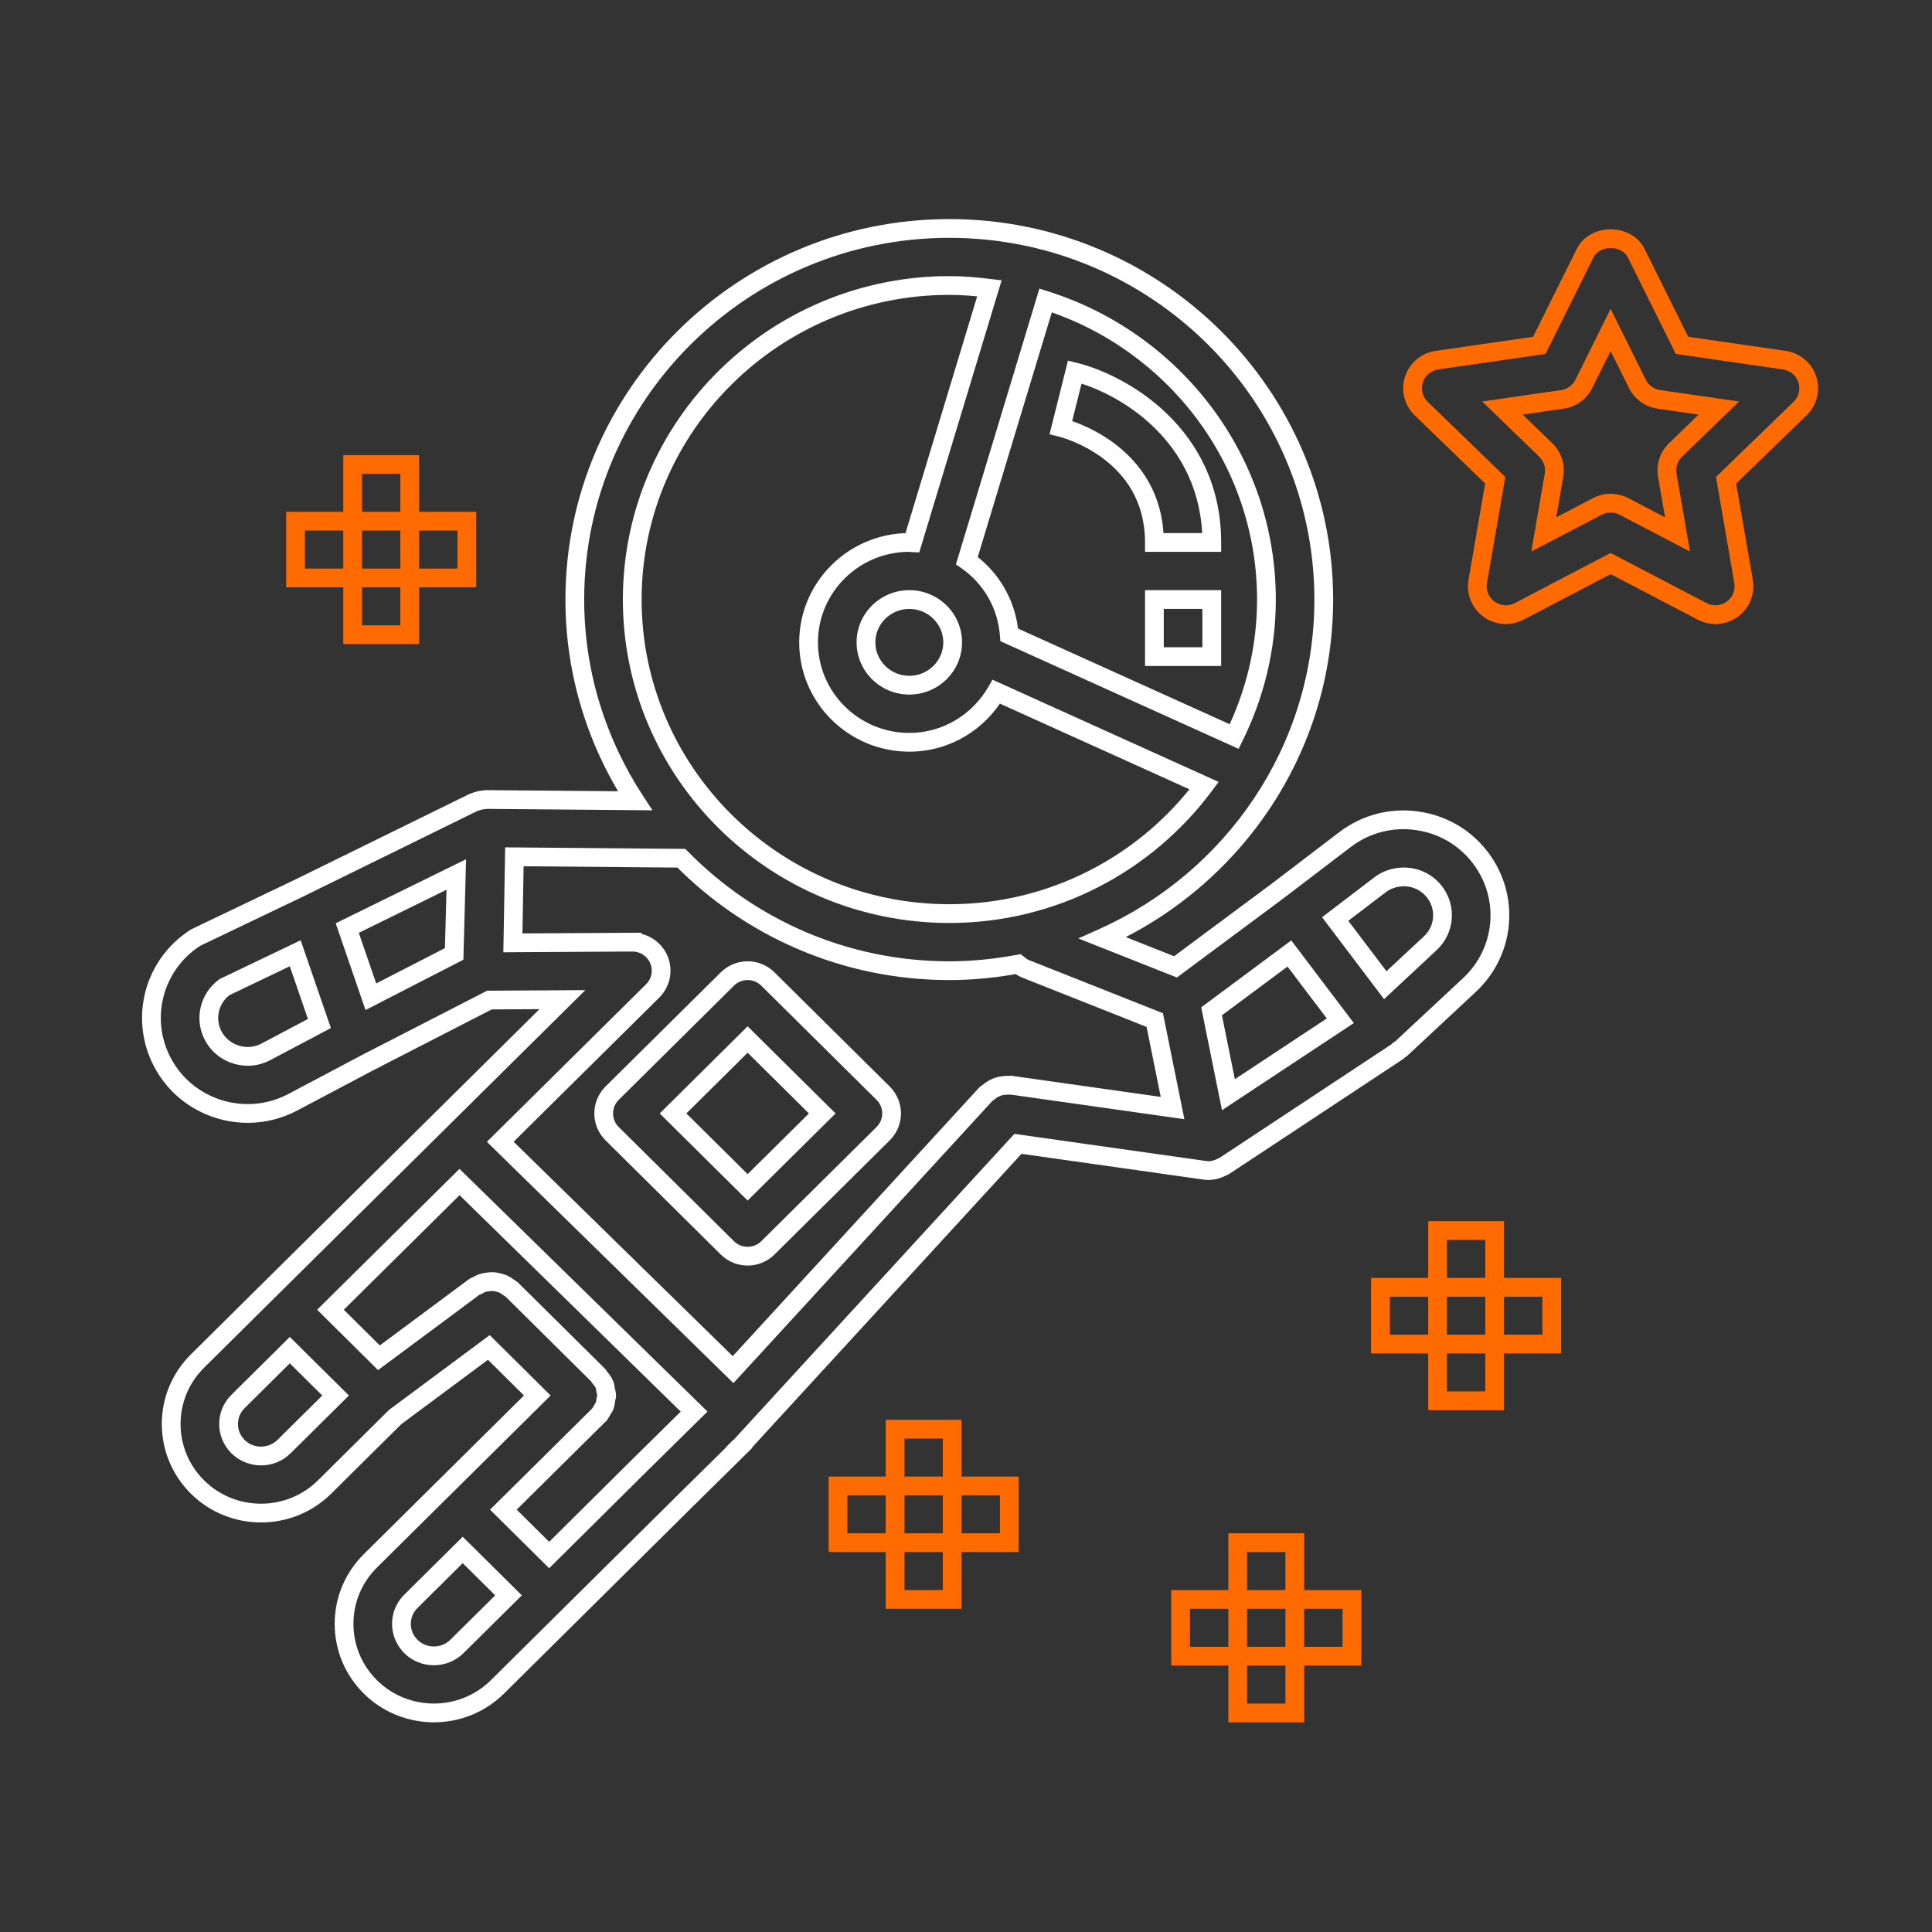 <svg width="206" height="206" viewBox="0 0 206 206" fill="none" xmlns="http://www.w3.org/2000/svg">
<rect x="0" y="0" width="206" height="206" fill="#333333" stroke="none"/>
<path d="M157.908 91.537L157.106 92.134L157.107 92.136L157.908 91.537ZM151.092 87.515L150.952 88.506L150.954 88.506L151.092 87.515ZM143.407 89.525L142.801 88.729L142.801 88.729L143.407 89.525ZM136.227 95.001L135.621 94.206L135.568 94.246L135.521 94.293L136.227 95.001ZM136.224 95.004L136.82 95.806L136.879 95.763L136.93 95.712L136.224 95.004ZM125.339 103.092L124.971 104.022L125.488 104.227L125.935 103.895L125.339 103.092ZM117.55 100.005L117.142 99.092L114.974 100.06L117.182 100.935L117.55 100.005ZM67.713 85.384L67.704 86.384L69.572 86.4L68.55 84.837L67.713 85.384ZM51.86 85.247L51.869 84.247H51.86V85.247ZM51.698 85.275L51.738 86.274L51.753 86.273L51.768 86.272L51.698 85.275ZM50.808 85.451L50.472 84.509L50.465 84.512L50.458 84.515L50.808 85.451ZM50.588 85.527L50.974 86.45L50.995 86.441L51.015 86.432L50.588 85.527ZM50.477 85.564L50.919 86.461L50.923 86.459L50.477 85.564ZM31.933 94.675L32.357 95.58L32.365 95.576L32.373 95.572L31.933 94.675ZM31.927 94.677L31.502 93.772L31.495 93.775L31.927 94.677ZM21.066 99.874L21.464 100.792L21.481 100.784L21.498 100.776L21.066 99.874ZM20.705 100.075L21.257 100.909L21.258 100.908L20.705 100.075ZM17.273 113.177L16.384 113.635L16.384 113.635L17.273 113.177ZM23.33 118.251L23.032 119.206L23.033 119.206L23.33 118.251ZM31.238 117.518L30.77 116.634L30.769 116.635L31.238 117.518ZM39.198 113.305L38.741 112.415L38.73 112.421L39.198 113.305ZM52.184 106.632L52.178 105.632L51.94 105.634L51.727 105.743L52.184 106.632ZM59.967 106.587L60.671 107.297L62.413 105.572L59.961 105.587L59.967 106.587ZM28.754 137.497L28.05 136.786L28.028 136.808L28.008 136.83L28.754 137.497ZM28.744 137.503L28.082 136.754L28.061 136.772L28.041 136.792L28.744 137.503ZM21.066 145.113L21.769 145.823L21.77 145.823L21.066 145.113ZM21.066 158.562L20.361 159.272L20.362 159.273L21.066 158.562ZM34.599 158.562L35.302 159.274L35.303 159.272L34.599 158.562ZM42.137 151.092L41.541 150.289L41.484 150.331L41.433 150.381L42.137 151.092ZM52.123 143.673L52.827 142.963L52.216 142.358L51.526 142.87L52.123 143.673ZM57.29 148.793L57.994 149.504L58.711 148.793L57.994 148.083L57.29 148.793ZM47.185 158.805L46.481 158.095L46.46 158.116L46.439 158.139L47.185 158.805ZM47.176 158.811L46.513 158.062L46.492 158.081L46.472 158.101L47.176 158.811ZM39.497 166.421L40.201 167.132L40.201 167.132L39.497 166.421ZM39.497 179.871L38.793 180.58L38.793 180.581L39.497 179.871ZM53.034 179.871L53.737 180.582L53.738 180.581L53.034 179.871ZM73.004 160.084L73.708 160.794L73.71 160.793L73.004 160.084ZM73.01 160.075L72.309 159.363L72.286 159.385L72.265 159.409L73.01 160.075ZM78.802 154.367L79.504 155.079L80.223 154.37L79.507 153.658L78.802 154.367ZM78.78 154.346L78.075 153.637L77.362 154.346L78.075 155.055L78.78 154.346ZM78.906 154.258L79.634 154.943L79.643 154.934L78.906 154.258ZM108.537 121.963L108.678 120.973L108.156 120.899L107.801 121.287L108.537 121.963ZM128.447 124.782L128.594 123.793L128.587 123.791L128.447 124.782ZM129.952 124.593L129.613 123.652L129.605 123.655L129.598 123.658L129.952 124.593ZM130.236 124.459L129.79 123.564L129.782 123.569L130.236 124.459ZM130.567 124.304L130.016 123.47L130.01 123.473L130.567 124.304ZM148.999 112.128L149.55 112.962L149.56 112.956L148.999 112.128ZM149.167 111.96L149.77 112.758L149.778 112.752L149.785 112.746L149.167 111.96ZM149.399 111.814L148.717 111.083L148.707 111.092L149.399 111.814ZM156.692 105.017L157.374 105.748L157.374 105.748L156.692 105.017ZM28.365 112.145L27.897 111.261L27.895 111.263L28.365 112.145ZM25.162 112.441L25.463 111.487L25.458 111.485L25.162 112.441ZM22.715 110.398L21.826 110.857L21.826 110.857L22.715 110.398ZM23.944 105.25L23.513 104.348L23.43 104.388L23.356 104.442L23.944 105.25ZM31.479 101.643L32.425 101.318L32.06 100.256L31.048 100.741L31.479 101.643ZM34.055 109.134L34.523 110.018L35.279 109.618L35.001 108.809L34.055 109.134ZM48.424 101.713L48.882 102.603L49.408 102.332L49.424 101.74L48.424 101.713ZM39.544 106.279L38.598 106.604L38.973 107.697L40.001 107.169L39.544 106.279ZM37.026 98.955L36.585 98.058L35.794 98.446L36.081 99.28L37.026 98.955ZM48.651 93.244L49.651 93.271L49.695 91.617L48.21 92.347L48.651 93.244ZM131.598 78.535L131.187 79.446L132.068 79.845L132.496 78.977L131.598 78.535ZM107.614 67.695L106.617 67.772L106.662 68.362L107.202 68.606L107.614 67.695ZM103.093 59.774L102.136 59.484L101.925 60.18L102.522 60.595L103.093 59.774ZM111.49 32.033L111.792 31.08L110.827 30.774L110.533 31.744L111.49 32.033ZM105.497 30.739L106.454 31.029L106.798 29.895L105.622 29.747L105.497 30.739ZM97.283 57.872L97.254 58.871L98.019 58.894L98.24 58.161L97.283 57.872ZM106.238 73.756L106.65 72.845L105.826 72.472L105.373 73.254L106.238 73.756ZM128.392 83.771L129.194 84.369L129.938 83.373L128.804 82.86L128.392 83.771ZM30.284 154.245L30.986 154.957L30.987 154.956L30.284 154.245ZM25.383 154.248L24.677 154.957L24.681 154.961L25.383 154.248ZM25.383 149.43L26.084 150.142L26.087 150.14L25.383 149.43ZM30.901 143.959L31.605 143.249L30.901 142.551L30.197 143.249L30.901 143.959ZM35.784 148.796L36.487 149.507L37.205 148.796L36.487 148.086L35.784 148.796ZM48.718 175.554L49.42 176.266L49.422 176.265L48.718 175.554ZM43.814 175.557L43.109 176.266L43.111 176.269L43.814 175.557ZM43.814 170.739L44.516 171.451L44.518 171.449L43.814 170.739ZM49.336 165.265L50.04 164.555L49.336 163.858L48.632 164.555L49.336 165.265ZM54.222 170.103L54.925 170.813L55.643 170.102L54.925 169.392L54.222 170.103ZM68.689 155.755L69.351 156.504L69.371 156.486L69.391 156.467L68.689 155.755ZM68.679 155.761L69.384 156.471L69.385 156.47L68.679 155.761ZM58.556 165.807L57.853 166.517L58.557 167.215L59.261 166.517L58.556 165.807ZM53.671 160.969L52.967 160.259L52.25 160.97L52.967 161.68L53.671 160.969ZM63.785 150.951L64.488 151.662L64.784 151.368V150.951H63.785ZM63.785 150.949L63.079 150.24L62.785 150.533V150.949H63.785ZM63.794 150.942L64.456 151.692L64.478 151.672L64.499 151.651L63.794 150.942ZM64.308 150.169L65.195 150.631L65.198 150.625L65.201 150.618L64.308 150.169ZM64.458 149.941L65.383 150.321L65.385 150.317L64.458 149.941ZM64.605 149.207L65.594 149.355L65.595 149.346L65.596 149.337L64.605 149.207ZM64.568 148.19L63.587 148.387L63.59 148.398L64.568 148.19ZM64.461 147.646L65.389 147.274L65.388 147.269L64.461 147.646ZM63.938 146.86L64.703 146.216L64.694 146.205L63.938 146.86ZM63.794 146.644L64.499 145.935L64.207 145.644H63.794V146.644ZM63.791 146.644L63.128 147.393L63.412 147.644H63.791V146.644ZM63.785 146.632L64.49 145.923L64.489 145.921L63.785 146.632ZM54.567 137.499L53.862 138.208L53.864 138.21L54.567 137.499ZM54.234 137.28L53.624 138.073L53.63 138.077L53.636 138.082L54.234 137.28ZM53.735 136.951L54.175 136.053L54.175 136.053L53.735 136.951ZM53.2 136.766L52.93 137.729L52.943 137.732L53.2 136.766ZM52.61 136.653L52.684 135.656L52.674 135.655L52.61 136.653ZM52.062 136.68L51.948 135.687L51.945 135.687L52.062 136.68ZM51.466 136.796L51.767 137.749L51.771 137.748L51.466 136.796ZM50.924 137.052L51.415 137.923L51.417 137.922L50.924 137.052ZM50.575 137.216L49.981 136.412L49.979 136.413L50.575 137.216ZM40.404 144.772L39.7 145.482L40.31 146.087L41 145.575L40.404 144.772ZM35.236 139.652L34.533 138.941L33.815 139.651L34.533 140.362L35.236 139.652ZM48.997 126.032L49.696 125.318L48.993 124.629L48.294 125.322L48.997 126.032ZM74.009 150.51L74.711 151.222L75.436 150.508L74.709 149.795L74.009 150.51ZM107.801 115.707L107.941 114.717L107.937 114.716L107.801 115.707ZM107.541 115.722L107.609 114.724L107.595 114.724L107.541 115.722ZM106.88 115.762L106.72 114.775L106.709 114.776L106.88 115.762ZM106.376 115.883L106.7 116.829L106.706 116.827L106.376 115.883ZM105.822 116.151L106.339 117.007L106.34 117.006L105.822 116.151ZM105.345 116.501L106 117.256L106.01 117.248L106.019 117.239L105.345 116.501ZM105.115 116.668L104.381 115.989L104.378 115.992L105.115 116.668ZM78.166 146.038L77.467 146.753L78.205 147.475L78.903 146.714L78.166 146.038ZM53.34 121.743L52.637 121.032L51.915 121.747L52.641 122.458L53.34 121.743ZM69.591 105.658L70.295 106.369L70.296 106.368L69.591 105.658ZM69.6 101.35L70.308 100.643L70.306 100.642L69.6 101.35ZM67.413 100.459H66.413V101.463L67.417 101.459L67.413 100.459ZM67.413 100.456H68.413V99.45L67.407 99.456L67.413 100.456ZM54.687 100.532L53.687 100.514L53.669 101.538L54.693 101.532L54.687 100.532ZM54.846 91.357L54.855 90.357L53.863 90.349L53.846 91.34L54.846 91.357ZM72.651 91.509L73.364 90.808L73.073 90.513L72.659 90.509L72.651 91.509ZM108.562 102.8L109.185 102.017L108.829 101.734L108.38 101.817L108.562 102.8ZM109.306 103.284L108.933 104.212L108.938 104.214L109.306 103.284ZM123.128 108.763L124.108 108.565L124 108.034L123.496 107.834L123.128 108.763ZM125.024 118.145L124.884 119.135L126.285 119.333L126.004 117.947L125.024 118.145ZM130.981 116.723L130.001 116.921L130.294 118.376L131.532 117.558L130.981 116.723ZM129.185 107.832L128.589 107.029L128.079 107.407L128.205 108.03L129.185 107.832ZM137.481 101.667L138.279 101.064L137.681 100.274L136.885 100.865L137.481 101.667ZM142.912 108.839L143.463 109.673L144.353 109.085L143.709 108.235L142.912 108.839ZM152.511 100.565L153.193 101.297L153.193 101.297L152.511 100.565ZM147.705 105.046L146.908 105.65L147.577 106.533L148.387 105.778L147.705 105.046ZM142.364 97.99L141.757 97.195L140.965 97.799L141.567 98.594L142.364 97.99ZM147.133 94.353L147.74 95.148L147.741 95.146L147.133 94.353ZM150.247 93.537L150.386 92.546L150.376 92.545L150.247 93.537ZM153.001 95.159L153.802 94.561L153.802 94.56L153.001 95.159ZM94.166 116.562L93.462 117.273L93.462 117.273L94.166 116.562ZM81.874 104.386L81.168 105.095L81.17 105.096L81.874 104.386ZM77.557 104.386L78.261 105.096L78.261 105.096L77.557 104.386ZM65.268 116.562L64.564 115.852L64.561 115.855L65.268 116.562ZM65.268 120.879L65.972 120.168L65.972 120.168L65.268 120.879ZM77.557 133.055L76.853 133.765L76.854 133.766L77.557 133.055ZM81.874 133.055L81.17 132.345L81.169 132.346L81.874 133.055ZM94.166 120.879L94.87 121.589L94.871 121.588L94.166 120.879ZM79.717 126.602L79.013 127.312L79.717 128.009L80.421 127.312L79.717 126.602ZM71.763 118.72L71.059 118.01L70.342 118.72L71.059 119.431L71.763 118.72ZM79.717 110.839L80.421 110.129L79.717 109.432L79.013 110.129L79.717 110.839ZM87.674 118.72L88.378 119.431L89.095 118.72L88.378 118.01L87.674 118.72ZM114.599 39.662L114.839 38.691L113.871 38.452L113.629 39.42L114.599 39.662ZM113.121 45.574L112.151 45.331L111.908 46.304L112.881 46.545L113.121 45.574ZM123.088 57.839H122.088V58.839H123.088V57.839ZM129.207 57.839V58.839H130.207L130.207 57.839L129.207 57.839ZM123.088 63.927V62.927H122.088V63.927H123.088ZM129.206 63.927H130.206V62.927H129.206V63.927ZM129.206 70.015V71.015H130.206V70.015H129.206ZM123.088 70.015H122.088V71.015H123.088V70.015ZM158.71 90.939C156.9 88.51 154.24 86.945 151.23 86.525L150.954 88.506C153.439 88.853 155.619 90.138 157.106 92.134L158.71 90.939ZM151.232 86.525C148.206 86.098 145.215 86.891 142.801 88.729L144.013 90.32C146.005 88.803 148.459 88.154 150.952 88.505L151.232 86.525ZM142.801 88.729L135.621 94.206L136.834 95.796L144.014 90.32L142.801 88.729ZM135.521 94.293L135.518 94.296L136.93 95.712L136.933 95.709L135.521 94.293ZM135.627 94.201L124.743 102.289L125.935 103.895L136.82 95.806L135.627 94.201ZM125.707 102.162L117.919 99.076L117.182 100.935L124.971 104.022L125.707 102.162ZM117.958 100.918C132.188 94.565 142.146 80.396 142.146 63.933H140.146C140.146 79.566 130.69 93.044 117.142 99.092L117.958 100.918ZM142.146 63.933C142.146 41.552 123.778 23.359 101.217 23.359V25.359C122.69 25.359 140.146 42.673 140.146 63.933H142.146ZM101.217 23.359C78.656 23.359 60.289 41.552 60.289 63.933H62.289C62.289 42.673 79.744 25.359 101.217 25.359V23.359ZM60.289 63.933C60.289 72.045 62.727 79.588 66.876 85.932L68.55 84.837C64.603 78.803 62.289 71.637 62.289 63.933H60.289ZM67.722 84.384L51.869 84.247L51.851 86.247L67.704 86.384L67.722 84.384ZM51.86 84.247C51.86 84.247 51.86 84.247 51.86 84.247C51.86 84.247 51.86 84.247 51.86 84.247C51.86 84.247 51.86 84.247 51.86 84.247C51.86 84.247 51.86 84.247 51.86 84.247C51.86 84.247 51.86 84.247 51.86 84.247C51.86 84.247 51.86 84.247 51.86 84.247C51.86 84.247 51.86 84.247 51.86 84.247C51.859 84.247 51.859 84.247 51.859 84.247C51.859 84.247 51.859 84.247 51.859 84.247C51.859 84.247 51.859 84.247 51.859 84.247C51.859 84.247 51.859 84.247 51.859 84.247C51.859 84.247 51.859 84.247 51.859 84.247C51.859 84.247 51.859 84.247 51.859 84.247C51.859 84.247 51.859 84.247 51.859 84.247C51.859 84.247 51.859 84.247 51.859 84.247C51.859 84.247 51.859 84.247 51.859 84.247C51.859 84.247 51.859 84.247 51.859 84.247C51.859 84.247 51.859 84.247 51.859 84.247C51.859 84.247 51.859 84.247 51.859 84.247C51.859 84.247 51.859 84.247 51.859 84.247C51.859 84.247 51.859 84.247 51.859 84.247C51.859 84.247 51.859 84.247 51.859 84.247C51.859 84.247 51.859 84.247 51.859 84.247C51.859 84.247 51.859 84.247 51.859 84.247C51.859 84.247 51.859 84.247 51.859 84.247C51.859 84.247 51.858 84.247 51.858 84.247C51.858 84.247 51.858 84.247 51.858 84.247C51.858 84.247 51.858 84.247 51.858 84.247C51.858 84.247 51.858 84.247 51.858 84.247C51.858 84.247 51.858 84.247 51.858 84.247C51.858 84.247 51.858 84.247 51.858 84.247C51.858 84.247 51.858 84.247 51.858 84.247C51.858 84.247 51.858 84.247 51.858 84.247C51.858 84.247 51.858 84.247 51.858 84.247C51.858 84.247 51.858 84.247 51.858 84.247C51.858 84.247 51.858 84.247 51.858 84.247C51.858 84.247 51.858 84.247 51.858 84.247C51.858 84.247 51.858 84.247 51.858 84.247C51.858 84.247 51.858 84.247 51.858 84.247C51.858 84.247 51.858 84.247 51.858 84.247C51.858 84.247 51.858 84.247 51.858 84.247C51.858 84.247 51.858 84.247 51.858 84.247C51.858 84.247 51.858 84.247 51.858 84.247C51.858 84.247 51.858 84.247 51.858 84.247C51.858 84.247 51.858 84.247 51.858 84.247C51.858 84.247 51.857 84.247 51.857 84.247C51.857 84.247 51.857 84.247 51.857 84.247C51.857 84.247 51.857 84.247 51.857 84.247C51.857 84.247 51.857 84.247 51.857 84.247C51.857 84.247 51.857 84.247 51.857 84.247C51.857 84.247 51.857 84.247 51.857 84.247C51.857 84.247 51.857 84.247 51.857 84.247C51.857 84.247 51.857 84.247 51.857 84.247C51.857 84.247 51.857 84.247 51.857 84.247C51.857 84.247 51.857 84.247 51.857 84.247C51.857 84.247 51.857 84.247 51.857 84.247C51.857 84.247 51.857 84.247 51.857 84.247C51.857 84.247 51.857 84.247 51.857 84.247C51.857 84.247 51.857 84.247 51.857 84.247C51.857 84.247 51.857 84.247 51.857 84.247C51.857 84.247 51.857 84.247 51.857 84.247C51.857 84.247 51.857 84.247 51.857 84.247C51.856 84.247 51.856 84.247 51.856 84.247C51.856 84.247 51.856 84.247 51.856 84.247C51.856 84.247 51.856 84.247 51.856 84.247C51.856 84.247 51.856 84.247 51.856 84.247C51.856 84.247 51.856 84.247 51.856 84.247C51.856 84.247 51.856 84.247 51.856 84.247C51.856 84.247 51.856 84.247 51.856 84.247C51.856 84.247 51.856 84.247 51.856 84.247C51.856 84.247 51.856 84.247 51.856 84.247C51.856 84.247 51.856 84.247 51.856 84.247C51.856 84.247 51.856 84.247 51.856 84.247C51.856 84.247 51.856 84.247 51.856 84.247C51.856 84.247 51.856 84.247 51.856 84.247C51.856 84.247 51.856 84.247 51.856 84.247C51.856 84.247 51.856 84.247 51.856 84.247C51.856 84.247 51.856 84.247 51.856 84.247C51.856 84.247 51.856 84.247 51.856 84.247C51.856 84.247 51.856 84.247 51.856 84.247C51.856 84.247 51.856 84.247 51.855 84.247C51.855 84.247 51.855 84.247 51.855 84.247C51.855 84.247 51.855 84.247 51.855 84.247C51.855 84.247 51.855 84.247 51.855 84.247C51.855 84.247 51.855 84.247 51.855 84.247C51.855 84.247 51.855 84.247 51.855 84.247C51.855 84.247 51.855 84.247 51.855 84.247C51.855 84.247 51.855 84.247 51.855 84.247C51.855 84.247 51.855 84.247 51.855 84.247C51.855 84.247 51.855 84.247 51.855 84.247C51.855 84.247 51.855 84.247 51.855 84.247C51.855 84.247 51.855 84.247 51.855 84.247C51.855 84.247 51.855 84.247 51.855 84.247C51.855 84.247 51.855 84.247 51.855 84.247C51.855 84.247 51.855 84.247 51.855 84.247C51.855 84.247 51.855 84.247 51.855 84.247C51.855 84.247 51.855 84.247 51.855 84.247C51.855 84.247 51.855 84.247 51.855 84.247C51.855 84.247 51.855 84.247 51.855 84.247C51.855 84.247 51.855 84.247 51.855 84.247C51.855 84.247 51.855 84.247 51.855 84.247C51.854 84.247 51.854 84.247 51.854 84.247C51.854 84.247 51.854 84.247 51.854 84.247C51.854 84.247 51.854 84.247 51.854 84.247C51.854 84.247 51.854 84.247 51.854 84.247C51.854 84.247 51.854 84.247 51.854 84.247C51.854 84.247 51.854 84.247 51.854 84.247C51.854 84.247 51.854 84.247 51.854 84.247C51.854 84.247 51.854 84.247 51.854 84.247C51.854 84.247 51.854 84.247 51.854 84.247C51.854 84.247 51.854 84.247 51.854 84.247C51.854 84.247 51.854 84.247 51.854 84.247C51.854 84.247 51.854 84.247 51.854 84.247C51.854 84.247 51.854 84.247 51.854 84.247C51.854 84.247 51.854 84.247 51.854 84.247C51.854 84.247 51.854 84.247 51.854 84.247C51.854 84.247 51.854 84.247 51.854 84.247C51.854 84.247 51.854 84.247 51.853 84.247C51.853 84.247 51.853 84.247 51.853 84.247C51.853 84.247 51.853 84.247 51.853 84.247C51.853 84.247 51.853 84.247 51.853 84.247C51.853 84.247 51.853 84.247 51.853 84.247C51.853 84.247 51.853 84.247 51.853 84.247C51.853 84.247 51.853 84.247 51.853 84.247C51.853 84.247 51.853 84.247 51.853 84.247C51.853 84.247 51.853 84.247 51.853 84.247C51.853 84.247 51.853 84.247 51.853 84.247C51.853 84.247 51.853 84.247 51.853 84.247C51.853 84.247 51.853 84.247 51.853 84.247C51.853 84.247 51.853 84.247 51.853 84.247C51.853 84.247 51.853 84.247 51.853 84.247C51.853 84.247 51.853 84.247 51.853 84.247C51.853 84.247 51.853 84.247 51.853 84.247C51.853 84.247 51.853 84.247 51.853 84.247C51.853 84.247 51.853 84.247 51.853 84.247C51.853 84.247 51.853 84.247 51.853 84.247C51.853 84.247 51.852 84.247 51.852 84.247C51.852 84.247 51.852 84.247 51.852 84.247C51.852 84.247 51.852 84.247 51.852 84.247C51.852 84.247 51.852 84.247 51.852 84.247C51.852 84.247 51.852 84.247 51.852 84.247C51.852 84.247 51.852 84.247 51.852 84.247C51.852 84.247 51.852 84.247 51.852 84.247C51.852 84.247 51.852 84.247 51.852 84.247C51.852 84.247 51.852 84.247 51.852 84.247C51.852 84.247 51.852 84.247 51.852 84.247C51.852 84.247 51.852 84.247 51.852 84.247C51.852 84.247 51.852 84.247 51.852 84.247C51.852 84.247 51.852 84.247 51.852 84.247C51.852 84.247 51.852 84.247 51.852 84.247C51.852 84.247 51.852 84.247 51.852 84.247C51.852 84.247 51.852 84.247 51.852 84.247C51.852 84.247 51.852 84.247 51.852 84.247C51.852 84.247 51.852 84.247 51.852 84.247C51.852 84.247 51.852 84.247 51.852 84.247C51.852 84.247 51.852 84.247 51.852 84.247C51.852 84.247 51.852 84.247 51.851 84.247C51.851 84.247 51.851 84.247 51.851 84.247C51.851 84.247 51.851 84.247 51.851 84.247C51.851 84.247 51.851 84.247 51.851 84.247C51.851 84.247 51.851 84.247 51.851 84.247C51.851 84.247 51.851 84.247 51.851 84.247C51.851 84.247 51.851 84.247 51.851 84.247C51.851 84.247 51.851 84.247 51.851 84.247C51.851 84.247 51.851 84.247 51.851 84.247C51.851 84.247 51.851 84.247 51.851 84.247C51.851 84.247 51.851 84.247 51.851 84.247C51.851 84.247 51.851 84.247 51.851 84.247C51.851 84.247 51.851 84.247 51.851 84.247C51.851 84.247 51.851 84.247 51.851 84.247C51.851 84.247 51.851 84.247 51.851 84.247C51.851 84.247 51.851 84.247 51.851 84.247C51.851 84.247 51.851 84.247 51.851 84.247C51.851 84.247 51.85 84.247 51.85 84.247C51.85 84.247 51.85 84.247 51.85 84.247C51.85 84.247 51.85 84.247 51.85 84.247C51.85 84.247 51.85 84.247 51.85 84.247C51.85 84.247 51.85 84.247 51.85 84.247C51.85 84.247 51.85 84.247 51.85 84.247C51.85 84.247 51.85 84.247 51.85 84.247C51.85 84.247 51.85 84.247 51.85 84.247C51.85 84.247 51.85 84.247 51.85 84.247C51.85 84.247 51.85 84.247 51.85 84.247C51.85 84.247 51.85 84.247 51.85 84.247C51.85 84.247 51.85 84.247 51.85 84.247C51.85 84.247 51.85 84.247 51.85 84.247C51.85 84.247 51.85 84.247 51.85 84.247C51.85 84.247 51.85 84.247 51.85 84.247C51.85 84.247 51.85 84.247 51.85 84.247C51.85 84.247 51.85 84.247 51.85 84.247C51.85 84.247 51.85 84.247 51.85 84.247C51.85 84.247 51.85 84.247 51.85 84.247C51.849 84.247 51.849 84.247 51.849 84.247C51.849 84.247 51.849 84.247 51.849 84.247C51.849 84.247 51.849 84.247 51.849 84.247C51.849 84.247 51.849 84.247 51.849 84.247C51.849 84.247 51.849 84.247 51.849 84.247C51.849 84.247 51.849 84.247 51.849 84.247C51.849 84.247 51.849 84.247 51.849 84.247C51.849 84.247 51.849 84.247 51.849 84.247C51.849 84.247 51.849 84.247 51.849 84.247C51.849 84.247 51.849 84.247 51.849 84.247C51.849 84.247 51.849 84.247 51.849 84.247C51.849 84.247 51.849 84.247 51.849 84.247C51.849 84.247 51.849 84.247 51.849 84.247C51.849 84.247 51.849 84.247 51.849 84.247C51.849 84.247 51.849 84.247 51.849 84.247C51.849 84.247 51.849 84.247 51.849 84.247C51.849 84.247 51.849 84.247 51.849 84.247C51.849 84.247 51.849 84.247 51.849 84.247C51.849 84.247 51.849 84.247 51.849 84.247C51.849 84.247 51.849 84.247 51.849 84.247C51.849 84.247 51.849 84.247 51.848 84.247C51.848 84.247 51.848 84.247 51.848 84.247C51.848 84.247 51.848 84.247 51.848 84.247C51.848 84.247 51.848 84.247 51.848 84.247C51.848 84.247 51.848 84.247 51.848 84.247C51.848 84.247 51.848 84.247 51.848 84.247C51.848 84.247 51.848 84.247 51.848 84.247C51.848 84.247 51.848 84.247 51.848 84.247C51.848 84.247 51.848 84.247 51.848 84.247C51.848 84.247 51.848 84.247 51.848 84.247C51.848 84.247 51.848 84.247 51.848 84.247C51.848 84.247 51.848 84.247 51.848 84.247C51.848 84.247 51.848 84.247 51.848 84.247C51.848 84.247 51.848 84.247 51.848 84.247C51.848 84.247 51.848 84.247 51.848 84.247C51.848 84.247 51.848 84.247 51.848 84.247C51.848 84.247 51.848 84.247 51.848 84.247C51.848 84.247 51.847 84.247 51.847 84.247C51.847 84.247 51.847 84.247 51.847 84.247C51.847 84.247 51.847 84.247 51.847 84.247C51.847 84.247 51.847 84.247 51.847 84.247C51.847 84.247 51.847 84.247 51.847 84.247C51.847 84.247 51.847 84.247 51.847 84.247C51.847 84.247 51.847 84.247 51.847 84.247C51.847 84.247 51.847 84.247 51.847 84.247C51.847 84.247 51.847 84.247 51.847 84.247C51.847 84.247 51.847 84.247 51.847 84.247C51.847 84.247 51.847 84.247 51.847 84.247C51.847 84.247 51.847 84.247 51.847 84.247C51.847 84.247 51.847 84.247 51.847 84.247C51.847 84.247 51.847 84.247 51.847 84.247C51.847 84.247 51.847 84.247 51.847 84.247C51.847 84.247 51.847 84.247 51.847 84.247C51.847 84.247 51.847 84.247 51.847 84.247C51.847 84.247 51.847 84.247 51.847 84.247C51.847 84.247 51.847 84.247 51.847 84.247C51.846 84.247 51.846 84.247 51.846 84.247C51.846 84.247 51.846 84.247 51.846 84.247C51.846 84.247 51.846 84.247 51.846 84.247C51.846 84.247 51.846 84.247 51.846 84.247C51.846 84.247 51.846 84.247 51.846 84.247C51.846 84.247 51.846 84.247 51.846 84.247C51.846 84.247 51.846 84.247 51.846 84.247C51.846 84.247 51.846 84.247 51.846 84.247C51.846 84.247 51.846 84.247 51.846 84.247C51.846 84.247 51.846 84.247 51.846 84.247C51.846 84.247 51.846 84.247 51.846 84.247C51.846 84.247 51.846 84.247 51.846 84.247C51.846 84.247 51.846 84.247 51.846 84.247C51.846 84.247 51.846 84.247 51.846 84.247C51.846 84.247 51.846 84.247 51.846 84.247C51.846 84.247 51.846 84.247 51.846 84.247C51.846 84.247 51.846 84.247 51.846 84.247C51.846 84.247 51.846 84.247 51.846 84.247C51.846 84.247 51.846 84.247 51.846 84.247C51.846 84.247 51.846 84.247 51.846 84.247C51.846 84.247 51.846 84.247 51.845 84.247C51.845 84.247 51.845 84.247 51.845 84.247C51.845 84.247 51.845 84.247 51.845 84.247C51.845 84.247 51.845 84.247 51.845 84.247C51.845 84.247 51.845 84.247 51.845 84.247C51.845 84.247 51.845 84.247 51.845 84.247C51.845 84.247 51.845 84.247 51.845 84.247C51.845 84.247 51.845 84.247 51.845 84.247C51.845 84.247 51.845 84.247 51.845 84.247C51.845 84.247 51.845 84.247 51.845 84.247C51.845 84.247 51.845 84.247 51.845 84.247C51.845 84.247 51.845 84.247 51.845 84.247C51.845 84.247 51.845 84.247 51.845 84.247C51.845 84.247 51.845 84.247 51.845 84.247C51.845 84.247 51.845 84.247 51.845 84.247C51.845 84.247 51.845 84.247 51.845 84.247C51.845 84.247 51.845 84.247 51.845 84.247C51.845 84.247 51.844 84.247 51.844 84.247C51.844 84.247 51.844 84.247 51.844 84.247C51.844 84.247 51.844 84.247 51.844 84.247C51.844 84.247 51.844 84.247 51.844 84.247C51.844 84.247 51.844 84.247 51.844 84.247C51.844 84.247 51.844 84.247 51.844 84.247C51.844 84.247 51.844 84.247 51.844 84.247C51.844 84.247 51.844 84.247 51.844 84.247C51.844 84.247 51.844 84.247 51.844 84.247C51.844 84.247 51.844 84.247 51.844 84.247C51.844 84.247 51.844 84.247 51.844 84.247C51.844 84.247 51.844 84.247 51.844 84.247C51.844 84.247 51.844 84.247 51.844 84.247C51.844 84.247 51.844 84.247 51.844 84.247C51.844 84.247 51.844 84.247 51.844 84.247C51.844 84.247 51.844 84.247 51.844 84.247C51.844 84.247 51.844 84.247 51.844 84.247C51.844 84.247 51.844 84.247 51.844 84.247C51.844 84.247 51.844 84.247 51.844 84.247C51.843 84.247 51.843 84.247 51.843 84.247C51.843 84.247 51.843 84.247 51.843 84.247C51.843 84.247 51.843 84.247 51.843 84.247C51.843 84.247 51.843 84.247 51.843 84.247C51.843 84.247 51.843 84.247 51.843 84.247C51.843 84.247 51.843 84.247 51.843 84.247C51.843 84.247 51.843 84.247 51.843 84.247C51.843 84.247 51.843 84.247 51.843 84.247C51.843 84.247 51.843 84.247 51.843 84.247C51.843 84.247 51.843 84.247 51.843 84.247C51.843 84.247 51.843 84.247 51.843 84.247C51.843 84.247 51.843 84.247 51.843 84.247C51.843 84.247 51.843 84.247 51.843 84.247C51.843 84.247 51.843 84.247 51.843 84.247C51.843 84.247 51.843 84.247 51.843 84.247C51.843 84.247 51.843 84.247 51.843 84.247C51.843 84.247 51.843 84.247 51.843 84.247C51.843 84.247 51.843 84.247 51.843 84.247C51.843 84.247 51.843 84.247 51.843 84.247C51.843 84.247 51.843 84.247 51.843 84.247C51.843 84.247 51.843 84.247 51.842 84.247C51.842 84.247 51.842 84.247 51.842 84.247C51.842 84.247 51.842 84.247 51.842 84.247C51.842 84.247 51.842 84.247 51.842 84.247C51.842 84.247 51.842 84.247 51.842 84.247C51.842 84.247 51.842 84.247 51.842 84.247C51.842 84.247 51.842 84.247 51.842 84.247C51.842 84.247 51.842 84.247 51.842 84.247C51.842 84.247 51.842 84.247 51.842 84.247C51.842 84.247 51.842 84.247 51.842 84.247C51.842 84.247 51.842 84.247 51.842 84.247C51.842 84.247 51.842 84.247 51.842 84.247C51.842 84.247 51.842 84.247 51.842 84.247C51.842 84.247 51.842 84.247 51.842 84.247C51.842 84.247 51.842 84.247 51.842 84.247C51.842 84.247 51.842 84.247 51.842 84.247C51.842 84.247 51.842 84.247 51.842 84.247C51.842 84.247 51.842 84.247 51.842 84.247C51.842 84.247 51.842 84.247 51.842 84.247C51.841 84.247 51.841 84.247 51.841 84.247C51.841 84.247 51.841 84.247 51.841 84.247C51.841 84.247 51.841 84.247 51.841 84.247C51.841 84.247 51.841 84.247 51.841 84.247C51.841 84.247 51.841 84.247 51.841 84.247C51.841 84.247 51.841 84.247 51.841 84.247C51.841 84.247 51.841 84.247 51.841 84.247C51.841 84.247 51.841 84.247 51.841 84.247C51.841 84.247 51.841 84.247 51.841 84.247C51.841 84.247 51.841 84.247 51.841 84.247C51.841 84.247 51.841 84.247 51.841 84.247C51.841 84.247 51.841 84.247 51.841 84.247C51.841 84.247 51.841 84.247 51.841 84.247C51.841 84.247 51.841 84.247 51.841 84.247C51.841 84.247 51.841 84.247 51.841 84.247C51.841 84.247 51.841 84.247 51.841 84.247C51.841 84.247 51.841 84.247 51.841 84.247C51.84 84.247 51.84 84.247 51.84 84.247C51.84 84.247 51.84 84.247 51.84 84.247C51.84 84.247 51.84 84.247 51.84 84.247C51.84 84.247 51.84 84.247 51.84 84.247C51.84 84.247 51.84 84.247 51.84 84.247C51.84 84.247 51.84 84.247 51.84 84.247C51.84 84.247 51.84 84.247 51.84 84.247C51.84 84.247 51.84 84.247 51.84 84.247C51.84 84.247 51.84 84.247 51.84 84.247C51.84 84.247 51.84 84.247 51.84 84.247C51.84 84.247 51.84 84.247 51.84 84.247C51.84 84.247 51.84 84.247 51.84 84.247C51.84 84.247 51.84 84.247 51.84 84.247C51.84 84.247 51.84 84.247 51.84 84.247C51.84 84.247 51.84 84.247 51.84 84.247C51.84 84.247 51.84 84.247 51.84 84.247C51.84 84.247 51.84 84.247 51.84 84.247C51.84 84.247 51.84 84.247 51.84 84.247C51.84 84.247 51.84 84.247 51.84 84.247C51.84 84.247 51.84 84.247 51.84 84.247C51.84 84.247 51.839 84.247 51.839 84.247C51.839 84.247 51.839 84.247 51.839 84.247C51.839 84.247 51.839 84.247 51.839 84.247C51.839 84.247 51.839 84.247 51.839 84.247C51.839 84.247 51.839 84.247 51.839 84.247C51.839 84.247 51.839 84.247 51.839 84.247C51.839 84.247 51.839 84.247 51.839 84.247C51.839 84.247 51.839 84.247 51.839 84.247C51.839 84.247 51.839 84.247 51.839 84.247C51.839 84.247 51.839 84.247 51.839 84.247C51.839 84.247 51.839 84.247 51.839 84.247C51.839 84.247 51.839 84.247 51.839 84.247C51.839 84.247 51.839 84.247 51.839 84.247C51.839 84.247 51.839 84.247 51.839 84.247C51.839 84.247 51.839 84.247 51.839 84.247C51.839 84.247 51.839 84.247 51.839 84.247C51.839 84.247 51.839 84.247 51.839 84.247C51.839 84.247 51.839 84.247 51.839 84.247C51.839 84.247 51.839 84.247 51.839 84.247C51.838 84.247 51.838 84.247 51.838 84.247C51.838 84.247 51.838 84.247 51.838 84.247C51.838 84.247 51.838 84.247 51.838 84.247C51.838 84.247 51.838 84.247 51.838 84.247C51.838 84.247 51.838 84.247 51.838 84.247C51.838 84.247 51.838 84.247 51.838 84.247C51.838 84.247 51.838 84.247 51.838 84.247C51.838 84.247 51.838 84.247 51.838 84.247C51.838 84.247 51.838 84.247 51.838 84.247C51.838 84.247 51.838 84.247 51.838 84.247C51.838 84.247 51.838 84.247 51.838 84.247C51.838 84.247 51.838 84.247 51.838 84.247C51.838 84.247 51.838 84.247 51.838 84.247C51.838 84.247 51.838 84.247 51.838 84.247C51.838 84.247 51.838 84.247 51.838 84.247C51.838 84.247 51.838 84.247 51.838 84.247C51.838 84.247 51.838 84.247 51.837 84.247C51.837 84.247 51.837 84.247 51.837 84.247C51.837 84.247 51.837 84.247 51.837 84.247C51.837 84.247 51.837 84.247 51.837 84.247C51.837 84.247 51.837 84.247 51.837 84.247C51.837 84.247 51.837 84.247 51.837 84.247C51.837 84.247 51.837 84.247 51.837 84.247C51.837 84.247 51.837 84.247 51.837 84.247C51.837 84.247 51.837 84.247 51.837 84.247C51.837 84.247 51.837 84.247 51.837 84.247C51.837 84.247 51.837 84.247 51.837 84.247C51.837 84.247 51.837 84.247 51.837 84.247C51.837 84.247 51.837 84.247 51.837 84.247C51.837 84.247 51.837 84.247 51.837 84.247C51.837 84.247 51.837 84.247 51.837 84.247C51.837 84.247 51.837 84.247 51.837 84.247C51.837 84.247 51.837 84.247 51.837 84.247C51.837 84.247 51.837 84.247 51.837 84.247C51.837 84.247 51.837 84.247 51.837 84.247C51.837 84.247 51.837 84.247 51.837 84.247C51.837 84.247 51.837 84.247 51.837 84.247C51.836 84.247 51.836 84.247 51.836 84.247C51.836 84.247 51.836 84.247 51.836 84.247C51.836 84.247 51.836 84.247 51.836 84.247C51.836 84.247 51.836 84.247 51.836 84.247C51.836 84.247 51.836 84.247 51.836 84.247C51.836 84.247 51.836 84.247 51.836 84.247C51.836 84.247 51.836 84.247 51.836 84.247C51.836 84.247 51.836 84.247 51.836 84.247C51.836 84.247 51.836 84.247 51.836 84.247C51.836 84.247 51.836 84.247 51.836 84.247C51.836 84.247 51.836 84.247 51.836 84.247C51.836 84.247 51.836 84.247 51.836 84.247C51.836 84.247 51.836 84.247 51.836 84.247C51.836 84.247 51.836 84.247 51.836 84.247C51.836 84.247 51.836 84.247 51.836 84.247C51.836 84.247 51.836 84.247 51.836 84.247C51.836 84.247 51.836 84.247 51.836 84.247C51.836 84.247 51.836 84.247 51.836 84.247C51.836 84.247 51.835 84.247 51.835 84.247C51.835 84.247 51.835 84.247 51.835 84.247C51.835 84.247 51.835 84.247 51.835 84.247C51.835 84.247 51.835 84.247 51.835 84.247C51.835 84.247 51.835 84.247 51.835 84.247C51.835 84.247 51.835 84.247 51.835 84.247C51.835 84.247 51.835 84.247 51.835 84.247C51.835 84.247 51.835 84.247 51.835 84.247C51.835 84.247 51.835 84.247 51.835 84.247C51.835 84.247 51.835 84.247 51.835 84.247C51.835 84.247 51.835 84.247 51.835 84.247C51.835 84.247 51.835 84.247 51.835 84.247C51.835 84.247 51.835 84.247 51.835 84.247C51.835 84.247 51.835 84.247 51.835 84.247C51.835 84.247 51.835 84.247 51.835 84.247C51.835 84.247 51.835 84.247 51.835 84.247C51.835 84.247 51.835 84.247 51.835 84.247C51.834 84.247 51.834 84.247 51.834 84.247C51.834 84.247 51.834 84.247 51.834 84.247C51.834 84.247 51.834 84.247 51.834 84.247C51.834 84.247 51.834 84.247 51.834 84.247C51.834 84.247 51.834 84.247 51.834 84.247C51.834 84.247 51.834 84.247 51.834 84.247C51.834 84.247 51.834 84.247 51.834 84.247C51.834 84.247 51.834 84.247 51.834 84.247C51.834 84.247 51.834 84.247 51.834 84.247C51.834 84.247 51.834 84.247 51.834 84.247C51.834 84.247 51.834 84.247 51.834 84.247C51.834 84.247 51.834 84.247 51.834 84.247C51.834 84.247 51.834 84.247 51.834 84.247C51.834 84.247 51.834 84.247 51.834 84.247C51.834 84.247 51.834 84.247 51.834 84.247C51.834 84.247 51.834 84.247 51.834 84.247C51.834 84.247 51.834 84.247 51.834 84.247C51.834 84.247 51.834 84.247 51.834 84.247C51.834 84.247 51.834 84.247 51.834 84.247C51.834 84.247 51.834 84.247 51.834 84.247C51.834 84.247 51.833 84.247 51.833 84.247C51.833 84.247 51.833 84.247 51.833 84.247C51.833 84.247 51.833 84.247 51.833 84.247C51.833 84.247 51.833 84.247 51.833 84.247C51.833 84.247 51.833 84.247 51.833 84.247C51.833 84.247 51.833 84.247 51.833 84.247C51.833 84.247 51.833 84.247 51.833 84.247C51.833 84.247 51.833 84.247 51.833 84.247C51.833 84.247 51.833 84.247 51.833 84.247C51.833 84.247 51.833 84.247 51.833 84.247C51.833 84.247 51.833 84.247 51.833 84.247C51.833 84.247 51.833 84.247 51.833 84.247C51.833 84.247 51.833 84.247 51.833 84.247C51.833 84.247 51.833 84.247 51.833 84.247C51.833 84.247 51.833 84.247 51.833 84.247C51.833 84.247 51.833 84.247 51.833 84.247C51.833 84.247 51.833 84.247 51.833 84.247C51.833 84.247 51.833 84.247 51.833 84.247C51.833 84.247 51.833 84.247 51.832 84.247C51.832 84.247 51.832 84.247 51.832 84.247C51.832 84.247 51.832 84.247 51.832 84.247V86.247C51.832 86.247 51.832 86.247 51.832 86.247C51.832 86.247 51.832 86.247 51.832 86.247C51.833 86.247 51.833 86.247 51.833 86.247C51.833 86.247 51.833 86.247 51.833 86.247C51.833 86.247 51.833 86.247 51.833 86.247C51.833 86.247 51.833 86.247 51.833 86.247C51.833 86.247 51.833 86.247 51.833 86.247C51.833 86.247 51.833 86.247 51.833 86.247C51.833 86.247 51.833 86.247 51.833 86.247C51.833 86.247 51.833 86.247 51.833 86.247C51.833 86.247 51.833 86.247 51.833 86.247C51.833 86.247 51.833 86.247 51.833 86.247C51.833 86.247 51.833 86.247 51.833 86.247C51.833 86.247 51.833 86.247 51.833 86.247C51.833 86.247 51.833 86.247 51.833 86.247C51.833 86.247 51.833 86.247 51.833 86.247C51.833 86.247 51.833 86.247 51.833 86.247C51.833 86.247 51.833 86.247 51.833 86.247C51.833 86.247 51.833 86.247 51.833 86.247C51.833 86.247 51.833 86.247 51.833 86.247C51.833 86.247 51.834 86.247 51.834 86.247C51.834 86.247 51.834 86.247 51.834 86.247C51.834 86.247 51.834 86.247 51.834 86.247C51.834 86.247 51.834 86.247 51.834 86.247C51.834 86.247 51.834 86.247 51.834 86.247C51.834 86.247 51.834 86.247 51.834 86.247C51.834 86.247 51.834 86.247 51.834 86.247C51.834 86.247 51.834 86.247 51.834 86.247C51.834 86.247 51.834 86.247 51.834 86.247C51.834 86.247 51.834 86.247 51.834 86.247C51.834 86.247 51.834 86.247 51.834 86.247C51.834 86.247 51.834 86.247 51.834 86.247C51.834 86.247 51.834 86.247 51.834 86.247C51.834 86.247 51.834 86.247 51.834 86.247C51.834 86.247 51.834 86.247 51.834 86.247C51.834 86.247 51.834 86.247 51.834 86.247C51.834 86.247 51.834 86.247 51.834 86.247C51.834 86.247 51.834 86.247 51.834 86.247C51.834 86.247 51.834 86.247 51.834 86.247C51.834 86.247 51.834 86.247 51.834 86.247C51.834 86.247 51.834 86.247 51.835 86.247C51.835 86.247 51.835 86.247 51.835 86.247C51.835 86.247 51.835 86.247 51.835 86.247C51.835 86.247 51.835 86.247 51.835 86.247C51.835 86.247 51.835 86.247 51.835 86.247C51.835 86.247 51.835 86.247 51.835 86.247C51.835 86.247 51.835 86.247 51.835 86.247C51.835 86.247 51.835 86.247 51.835 86.247C51.835 86.247 51.835 86.247 51.835 86.247C51.835 86.247 51.835 86.247 51.835 86.247C51.835 86.247 51.835 86.247 51.835 86.247C51.835 86.247 51.835 86.247 51.835 86.247C51.835 86.247 51.835 86.247 51.835 86.247C51.835 86.247 51.835 86.247 51.835 86.247C51.835 86.247 51.835 86.247 51.835 86.247C51.835 86.247 51.835 86.247 51.835 86.247C51.835 86.247 51.835 86.247 51.835 86.247C51.835 86.247 51.836 86.247 51.836 86.247C51.836 86.247 51.836 86.247 51.836 86.247C51.836 86.247 51.836 86.247 51.836 86.247C51.836 86.247 51.836 86.247 51.836 86.247C51.836 86.247 51.836 86.247 51.836 86.247C51.836 86.247 51.836 86.247 51.836 86.247C51.836 86.247 51.836 86.247 51.836 86.247C51.836 86.247 51.836 86.247 51.836 86.247C51.836 86.247 51.836 86.247 51.836 86.247C51.836 86.247 51.836 86.247 51.836 86.247C51.836 86.247 51.836 86.247 51.836 86.247C51.836 86.247 51.836 86.247 51.836 86.247C51.836 86.247 51.836 86.247 51.836 86.247C51.836 86.247 51.836 86.247 51.836 86.247C51.836 86.247 51.836 86.247 51.836 86.247C51.836 86.247 51.836 86.247 51.836 86.247C51.836 86.247 51.836 86.247 51.836 86.247C51.836 86.247 51.836 86.247 51.836 86.247C51.836 86.247 51.836 86.247 51.837 86.247C51.837 86.247 51.837 86.247 51.837 86.247C51.837 86.247 51.837 86.247 51.837 86.247C51.837 86.247 51.837 86.247 51.837 86.247C51.837 86.247 51.837 86.247 51.837 86.247C51.837 86.247 51.837 86.247 51.837 86.247C51.837 86.247 51.837 86.247 51.837 86.247C51.837 86.247 51.837 86.247 51.837 86.247C51.837 86.247 51.837 86.247 51.837 86.247C51.837 86.247 51.837 86.247 51.837 86.247C51.837 86.247 51.837 86.247 51.837 86.247C51.837 86.247 51.837 86.247 51.837 86.247C51.837 86.247 51.837 86.247 51.837 86.247C51.837 86.247 51.837 86.247 51.837 86.247C51.837 86.247 51.837 86.247 51.837 86.247C51.837 86.247 51.837 86.247 51.837 86.247C51.837 86.247 51.837 86.247 51.837 86.247C51.837 86.247 51.837 86.247 51.837 86.247C51.837 86.247 51.837 86.247 51.837 86.247C51.837 86.247 51.837 86.247 51.837 86.247C51.837 86.247 51.837 86.247 51.837 86.247C51.838 86.247 51.838 86.247 51.838 86.247C51.838 86.247 51.838 86.247 51.838 86.247C51.838 86.247 51.838 86.247 51.838 86.247C51.838 86.247 51.838 86.247 51.838 86.247C51.838 86.247 51.838 86.247 51.838 86.247C51.838 86.247 51.838 86.247 51.838 86.247C51.838 86.247 51.838 86.247 51.838 86.247C51.838 86.247 51.838 86.247 51.838 86.247C51.838 86.247 51.838 86.247 51.838 86.247C51.838 86.247 51.838 86.247 51.838 86.247C51.838 86.247 51.838 86.247 51.838 86.247C51.838 86.247 51.838 86.247 51.838 86.247C51.838 86.247 51.838 86.247 51.838 86.247C51.838 86.247 51.838 86.247 51.838 86.247C51.838 86.247 51.838 86.247 51.838 86.247C51.838 86.247 51.838 86.247 51.838 86.247C51.838 86.247 51.838 86.247 51.839 86.247C51.839 86.247 51.839 86.247 51.839 86.247C51.839 86.247 51.839 86.247 51.839 86.247C51.839 86.247 51.839 86.247 51.839 86.247C51.839 86.247 51.839 86.247 51.839 86.247C51.839 86.247 51.839 86.247 51.839 86.247C51.839 86.247 51.839 86.247 51.839 86.247C51.839 86.247 51.839 86.247 51.839 86.247C51.839 86.247 51.839 86.247 51.839 86.247C51.839 86.247 51.839 86.247 51.839 86.247C51.839 86.247 51.839 86.247 51.839 86.247C51.839 86.247 51.839 86.247 51.839 86.247C51.839 86.247 51.839 86.247 51.839 86.247C51.839 86.247 51.839 86.247 51.839 86.247C51.839 86.247 51.839 86.247 51.839 86.247C51.839 86.247 51.839 86.247 51.839 86.247C51.839 86.247 51.839 86.247 51.839 86.247C51.839 86.247 51.839 86.247 51.839 86.247C51.839 86.247 51.839 86.247 51.839 86.247C51.839 86.247 51.84 86.247 51.84 86.247C51.84 86.247 51.84 86.247 51.84 86.247C51.84 86.247 51.84 86.247 51.84 86.247C51.84 86.247 51.84 86.247 51.84 86.247C51.84 86.247 51.84 86.247 51.84 86.247C51.84 86.247 51.84 86.247 51.84 86.247C51.84 86.247 51.84 86.247 51.84 86.247C51.84 86.247 51.84 86.247 51.84 86.247C51.84 86.247 51.84 86.247 51.84 86.247C51.84 86.247 51.84 86.247 51.84 86.247C51.84 86.247 51.84 86.247 51.84 86.247C51.84 86.247 51.84 86.247 51.84 86.247C51.84 86.247 51.84 86.247 51.84 86.247C51.84 86.247 51.84 86.247 51.84 86.247C51.84 86.247 51.84 86.247 51.84 86.247C51.84 86.247 51.84 86.247 51.84 86.247C51.84 86.247 51.84 86.247 51.84 86.247C51.84 86.247 51.84 86.247 51.84 86.247C51.84 86.247 51.84 86.247 51.84 86.247C51.84 86.247 51.84 86.247 51.84 86.247C51.84 86.247 51.84 86.247 51.841 86.247C51.841 86.247 51.841 86.247 51.841 86.247C51.841 86.247 51.841 86.247 51.841 86.247C51.841 86.247 51.841 86.247 51.841 86.247C51.841 86.247 51.841 86.247 51.841 86.247C51.841 86.247 51.841 86.247 51.841 86.247C51.841 86.247 51.841 86.247 51.841 86.247C51.841 86.247 51.841 86.247 51.841 86.247C51.841 86.247 51.841 86.247 51.841 86.247C51.841 86.247 51.841 86.247 51.841 86.247C51.841 86.247 51.841 86.247 51.841 86.247C51.841 86.247 51.841 86.247 51.841 86.247C51.841 86.247 51.841 86.247 51.841 86.247C51.841 86.247 51.841 86.247 51.841 86.247C51.841 86.247 51.841 86.247 51.841 86.247C51.841 86.247 51.841 86.247 51.841 86.247C51.841 86.247 51.841 86.247 51.841 86.247C51.841 86.247 51.841 86.247 51.842 86.247C51.842 86.247 51.842 86.247 51.842 86.247C51.842 86.247 51.842 86.247 51.842 86.247C51.842 86.247 51.842 86.247 51.842 86.247C51.842 86.247 51.842 86.247 51.842 86.247C51.842 86.247 51.842 86.247 51.842 86.247C51.842 86.247 51.842 86.247 51.842 86.247C51.842 86.247 51.842 86.247 51.842 86.247C51.842 86.247 51.842 86.247 51.842 86.247C51.842 86.247 51.842 86.247 51.842 86.247C51.842 86.247 51.842 86.247 51.842 86.247C51.842 86.247 51.842 86.247 51.842 86.247C51.842 86.247 51.842 86.247 51.842 86.247C51.842 86.247 51.842 86.247 51.842 86.247C51.842 86.247 51.842 86.247 51.842 86.247C51.842 86.247 51.842 86.247 51.842 86.247C51.842 86.247 51.842 86.247 51.842 86.247C51.842 86.247 51.842 86.247 51.842 86.247C51.842 86.247 51.842 86.247 51.842 86.247C51.843 86.247 51.843 86.247 51.843 86.247C51.843 86.247 51.843 86.247 51.843 86.247C51.843 86.247 51.843 86.247 51.843 86.247C51.843 86.247 51.843 86.247 51.843 86.247C51.843 86.247 51.843 86.247 51.843 86.247C51.843 86.247 51.843 86.247 51.843 86.247C51.843 86.247 51.843 86.247 51.843 86.247C51.843 86.247 51.843 86.247 51.843 86.247C51.843 86.247 51.843 86.247 51.843 86.247C51.843 86.247 51.843 86.247 51.843 86.247C51.843 86.247 51.843 86.247 51.843 86.247C51.843 86.247 51.843 86.247 51.843 86.247C51.843 86.247 51.843 86.247 51.843 86.247C51.843 86.247 51.843 86.247 51.843 86.247C51.843 86.247 51.843 86.247 51.843 86.247C51.843 86.247 51.843 86.247 51.843 86.247C51.843 86.247 51.843 86.247 51.843 86.247C51.843 86.247 51.843 86.247 51.843 86.247C51.843 86.247 51.843 86.247 51.843 86.247C51.843 86.247 51.843 86.247 51.843 86.247C51.843 86.247 51.843 86.247 51.844 86.247C51.844 86.247 51.844 86.247 51.844 86.247C51.844 86.247 51.844 86.247 51.844 86.247C51.844 86.247 51.844 86.247 51.844 86.247C51.844 86.247 51.844 86.247 51.844 86.247C51.844 86.247 51.844 86.247 51.844 86.247C51.844 86.247 51.844 86.247 51.844 86.247C51.844 86.247 51.844 86.247 51.844 86.247C51.844 86.247 51.844 86.247 51.844 86.247C51.844 86.247 51.844 86.247 51.844 86.247C51.844 86.247 51.844 86.247 51.844 86.247C51.844 86.247 51.844 86.247 51.844 86.247C51.844 86.247 51.844 86.247 51.844 86.247C51.844 86.247 51.844 86.247 51.844 86.247C51.844 86.247 51.844 86.247 51.844 86.247C51.844 86.247 51.844 86.247 51.844 86.247C51.844 86.247 51.844 86.247 51.844 86.247C51.844 86.247 51.844 86.247 51.844 86.247C51.844 86.247 51.844 86.247 51.844 86.247C51.844 86.247 51.845 86.247 51.845 86.247C51.845 86.247 51.845 86.247 51.845 86.247C51.845 86.247 51.845 86.247 51.845 86.247C51.845 86.247 51.845 86.247 51.845 86.247C51.845 86.247 51.845 86.247 51.845 86.247C51.845 86.247 51.845 86.247 51.845 86.247C51.845 86.247 51.845 86.247 51.845 86.247C51.845 86.247 51.845 86.247 51.845 86.247C51.845 86.247 51.845 86.247 51.845 86.247C51.845 86.247 51.845 86.247 51.845 86.247C51.845 86.247 51.845 86.247 51.845 86.247C51.845 86.247 51.845 86.247 51.845 86.247C51.845 86.247 51.845 86.247 51.845 86.247C51.845 86.247 51.845 86.247 51.845 86.247C51.845 86.247 51.845 86.247 51.845 86.247C51.845 86.247 51.845 86.247 51.845 86.247C51.845 86.247 51.845 86.247 51.845 86.247C51.846 86.247 51.846 86.247 51.846 86.247C51.846 86.247 51.846 86.247 51.846 86.247C51.846 86.247 51.846 86.247 51.846 86.247C51.846 86.247 51.846 86.247 51.846 86.247C51.846 86.247 51.846 86.247 51.846 86.247C51.846 86.247 51.846 86.247 51.846 86.247C51.846 86.247 51.846 86.247 51.846 86.247C51.846 86.247 51.846 86.247 51.846 86.247C51.846 86.247 51.846 86.247 51.846 86.247C51.846 86.247 51.846 86.247 51.846 86.247C51.846 86.247 51.846 86.247 51.846 86.247C51.846 86.247 51.846 86.247 51.846 86.247C51.846 86.247 51.846 86.247 51.846 86.247C51.846 86.247 51.846 86.247 51.846 86.247C51.846 86.247 51.846 86.247 51.846 86.247C51.846 86.247 51.846 86.247 51.846 86.247C51.846 86.247 51.846 86.247 51.846 86.247C51.846 86.247 51.846 86.247 51.846 86.247C51.846 86.247 51.846 86.247 51.846 86.247C51.846 86.247 51.846 86.247 51.846 86.247C51.846 86.247 51.846 86.247 51.847 86.247C51.847 86.247 51.847 86.247 51.847 86.247C51.847 86.247 51.847 86.247 51.847 86.247C51.847 86.247 51.847 86.247 51.847 86.247C51.847 86.247 51.847 86.247 51.847 86.247C51.847 86.247 51.847 86.247 51.847 86.247C51.847 86.247 51.847 86.247 51.847 86.247C51.847 86.247 51.847 86.247 51.847 86.247C51.847 86.247 51.847 86.247 51.847 86.247C51.847 86.247 51.847 86.247 51.847 86.247C51.847 86.247 51.847 86.247 51.847 86.247C51.847 86.247 51.847 86.247 51.847 86.247C51.847 86.247 51.847 86.247 51.847 86.247C51.847 86.247 51.847 86.247 51.847 86.247C51.847 86.247 51.847 86.247 51.847 86.247C51.847 86.247 51.847 86.247 51.847 86.247C51.847 86.247 51.847 86.247 51.847 86.247C51.847 86.247 51.847 86.247 51.847 86.247C51.847 86.247 51.847 86.247 51.847 86.247C51.847 86.247 51.848 86.247 51.848 86.247C51.848 86.247 51.848 86.247 51.848 86.247C51.848 86.247 51.848 86.247 51.848 86.247C51.848 86.247 51.848 86.247 51.848 86.247C51.848 86.247 51.848 86.247 51.848 86.247C51.848 86.247 51.848 86.247 51.848 86.247C51.848 86.247 51.848 86.247 51.848 86.247C51.848 86.247 51.848 86.247 51.848 86.247C51.848 86.247 51.848 86.247 51.848 86.247C51.848 86.247 51.848 86.247 51.848 86.247C51.848 86.247 51.848 86.247 51.848 86.247C51.848 86.247 51.848 86.247 51.848 86.247C51.848 86.247 51.848 86.247 51.848 86.247C51.848 86.247 51.848 86.247 51.848 86.247C51.848 86.247 51.848 86.247 51.848 86.247C51.848 86.247 51.848 86.247 51.848 86.247C51.848 86.247 51.848 86.247 51.848 86.247C51.849 86.247 51.849 86.247 51.849 86.247C51.849 86.247 51.849 86.247 51.849 86.247C51.849 86.247 51.849 86.247 51.849 86.247C51.849 86.247 51.849 86.247 51.849 86.247C51.849 86.247 51.849 86.247 51.849 86.247C51.849 86.247 51.849 86.247 51.849 86.247C51.849 86.247 51.849 86.247 51.849 86.247C51.849 86.247 51.849 86.247 51.849 86.247C51.849 86.247 51.849 86.247 51.849 86.247C51.849 86.247 51.849 86.247 51.849 86.247C51.849 86.247 51.849 86.247 51.849 86.247C51.849 86.247 51.849 86.247 51.849 86.247C51.849 86.247 51.849 86.247 51.849 86.247C51.849 86.247 51.849 86.247 51.849 86.247C51.849 86.247 51.849 86.247 51.849 86.247C51.849 86.247 51.849 86.247 51.849 86.247C51.849 86.247 51.849 86.247 51.849 86.247C51.849 86.247 51.849 86.247 51.849 86.247C51.849 86.247 51.849 86.247 51.849 86.247C51.849 86.247 51.849 86.247 51.849 86.247C51.849 86.247 51.849 86.247 51.85 86.247C51.85 86.247 51.85 86.247 51.85 86.247C51.85 86.247 51.85 86.247 51.85 86.247C51.85 86.247 51.85 86.247 51.85 86.247C51.85 86.247 51.85 86.247 51.85 86.247C51.85 86.247 51.85 86.247 51.85 86.247C51.85 86.247 51.85 86.247 51.85 86.247C51.85 86.247 51.85 86.247 51.85 86.247C51.85 86.247 51.85 86.247 51.85 86.247C51.85 86.247 51.85 86.247 51.85 86.247C51.85 86.247 51.85 86.247 51.85 86.247C51.85 86.247 51.85 86.247 51.85 86.247C51.85 86.247 51.85 86.247 51.85 86.247C51.85 86.247 51.85 86.247 51.85 86.247C51.85 86.247 51.85 86.247 51.85 86.247C51.85 86.247 51.85 86.247 51.85 86.247C51.85 86.247 51.85 86.247 51.85 86.247C51.85 86.247 51.85 86.247 51.85 86.247C51.85 86.247 51.85 86.247 51.85 86.247C51.85 86.247 51.851 86.247 51.851 86.247C51.851 86.247 51.851 86.247 51.851 86.247C51.851 86.247 51.851 86.247 51.851 86.247C51.851 86.247 51.851 86.247 51.851 86.247C51.851 86.247 51.851 86.247 51.851 86.247C51.851 86.247 51.851 86.247 51.851 86.247C51.851 86.247 51.851 86.247 51.851 86.247C51.851 86.247 51.851 86.247 51.851 86.247C51.851 86.247 51.851 86.247 51.851 86.247C51.851 86.247 51.851 86.247 51.851 86.247C51.851 86.247 51.851 86.247 51.851 86.247C51.851 86.247 51.851 86.247 51.851 86.247C51.851 86.247 51.851 86.247 51.851 86.247C51.851 86.247 51.851 86.247 51.851 86.247C51.851 86.247 51.851 86.247 51.851 86.247C51.851 86.247 51.851 86.247 51.851 86.247C51.851 86.247 51.851 86.247 51.851 86.247C51.852 86.247 51.852 86.247 51.852 86.247C51.852 86.247 51.852 86.247 51.852 86.247C51.852 86.247 51.852 86.247 51.852 86.247C51.852 86.247 51.852 86.247 51.852 86.247C51.852 86.247 51.852 86.247 51.852 86.247C51.852 86.247 51.852 86.247 51.852 86.247C51.852 86.247 51.852 86.247 51.852 86.247C51.852 86.247 51.852 86.247 51.852 86.247C51.852 86.247 51.852 86.247 51.852 86.247C51.852 86.247 51.852 86.247 51.852 86.247C51.852 86.247 51.852 86.247 51.852 86.247C51.852 86.247 51.852 86.247 51.852 86.247C51.852 86.247 51.852 86.247 51.852 86.247C51.852 86.247 51.852 86.247 51.852 86.247C51.852 86.247 51.852 86.247 51.852 86.247C51.852 86.247 51.852 86.247 51.852 86.247C51.852 86.247 51.852 86.247 51.852 86.247C51.852 86.247 51.852 86.247 51.852 86.247C51.852 86.247 51.852 86.247 51.852 86.247C51.852 86.247 51.852 86.247 51.852 86.247C51.852 86.247 51.853 86.247 51.853 86.247C51.853 86.247 51.853 86.247 51.853 86.247C51.853 86.247 51.853 86.247 51.853 86.247C51.853 86.247 51.853 86.247 51.853 86.247C51.853 86.247 51.853 86.247 51.853 86.247C51.853 86.247 51.853 86.247 51.853 86.247C51.853 86.247 51.853 86.247 51.853 86.247C51.853 86.247 51.853 86.247 51.853 86.247C51.853 86.247 51.853 86.247 51.853 86.247C51.853 86.247 51.853 86.247 51.853 86.247C51.853 86.247 51.853 86.247 51.853 86.247C51.853 86.247 51.853 86.247 51.853 86.247C51.853 86.247 51.853 86.247 51.853 86.247C51.853 86.247 51.853 86.247 51.853 86.247C51.853 86.247 51.853 86.247 51.853 86.247C51.853 86.247 51.853 86.247 51.853 86.247C51.853 86.247 51.853 86.247 51.853 86.247C51.853 86.247 51.853 86.247 51.853 86.247C51.853 86.247 51.853 86.247 51.853 86.247C51.854 86.247 51.854 86.247 51.854 86.247C51.854 86.247 51.854 86.247 51.854 86.247C51.854 86.247 51.854 86.247 51.854 86.247C51.854 86.247 51.854 86.247 51.854 86.247C51.854 86.247 51.854 86.247 51.854 86.247C51.854 86.247 51.854 86.247 51.854 86.247C51.854 86.247 51.854 86.247 51.854 86.247C51.854 86.247 51.854 86.247 51.854 86.247C51.854 86.247 51.854 86.247 51.854 86.247C51.854 86.247 51.854 86.247 51.854 86.247C51.854 86.247 51.854 86.247 51.854 86.247C51.854 86.247 51.854 86.247 51.854 86.247C51.854 86.247 51.854 86.247 51.854 86.247C51.854 86.247 51.854 86.247 51.854 86.247C51.854 86.247 51.854 86.247 51.854 86.247C51.854 86.247 51.854 86.247 51.854 86.247C51.854 86.247 51.854 86.247 51.855 86.247C51.855 86.247 51.855 86.247 51.855 86.247C51.855 86.247 51.855 86.247 51.855 86.247C51.855 86.247 51.855 86.247 51.855 86.247C51.855 86.247 51.855 86.247 51.855 86.247C51.855 86.247 51.855 86.247 51.855 86.247C51.855 86.247 51.855 86.247 51.855 86.247C51.855 86.247 51.855 86.247 51.855 86.247C51.855 86.247 51.855 86.247 51.855 86.247C51.855 86.247 51.855 86.247 51.855 86.247C51.855 86.247 51.855 86.247 51.855 86.247C51.855 86.247 51.855 86.247 51.855 86.247C51.855 86.247 51.855 86.247 51.855 86.247C51.855 86.247 51.855 86.247 51.855 86.247C51.855 86.247 51.855 86.247 51.855 86.247C51.855 86.247 51.855 86.247 51.855 86.247C51.855 86.247 51.855 86.247 51.855 86.247C51.855 86.247 51.855 86.247 51.855 86.247C51.855 86.247 51.855 86.247 51.855 86.247C51.855 86.247 51.855 86.247 51.855 86.247C51.855 86.247 51.855 86.247 51.855 86.247C51.856 86.247 51.856 86.247 51.856 86.247C51.856 86.247 51.856 86.247 51.856 86.247C51.856 86.247 51.856 86.247 51.856 86.247C51.856 86.247 51.856 86.247 51.856 86.247C51.856 86.247 51.856 86.247 51.856 86.247C51.856 86.247 51.856 86.247 51.856 86.247C51.856 86.247 51.856 86.247 51.856 86.247C51.856 86.247 51.856 86.247 51.856 86.247C51.856 86.247 51.856 86.247 51.856 86.247C51.856 86.247 51.856 86.247 51.856 86.247C51.856 86.247 51.856 86.247 51.856 86.247C51.856 86.247 51.856 86.247 51.856 86.247C51.856 86.247 51.856 86.247 51.856 86.247C51.856 86.247 51.856 86.247 51.856 86.247C51.856 86.247 51.856 86.247 51.856 86.247C51.856 86.247 51.856 86.247 51.856 86.247C51.856 86.247 51.856 86.247 51.856 86.247C51.856 86.247 51.856 86.247 51.856 86.247C51.856 86.247 51.856 86.247 51.857 86.247C51.857 86.247 51.857 86.247 51.857 86.247C51.857 86.247 51.857 86.247 51.857 86.247C51.857 86.247 51.857 86.247 51.857 86.247C51.857 86.247 51.857 86.247 51.857 86.247C51.857 86.247 51.857 86.247 51.857 86.247C51.857 86.247 51.857 86.247 51.857 86.247C51.857 86.247 51.857 86.247 51.857 86.247C51.857 86.247 51.857 86.247 51.857 86.247C51.857 86.247 51.857 86.247 51.857 86.247C51.857 86.247 51.857 86.247 51.857 86.247C51.857 86.247 51.857 86.247 51.857 86.247C51.857 86.247 51.857 86.247 51.857 86.247C51.857 86.247 51.857 86.247 51.857 86.247C51.857 86.247 51.857 86.247 51.857 86.247C51.857 86.247 51.857 86.247 51.857 86.247C51.857 86.247 51.857 86.247 51.857 86.247C51.857 86.247 51.858 86.247 51.858 86.247C51.858 86.247 51.858 86.247 51.858 86.247C51.858 86.247 51.858 86.247 51.858 86.247C51.858 86.247 51.858 86.247 51.858 86.247C51.858 86.247 51.858 86.247 51.858 86.247C51.858 86.247 51.858 86.247 51.858 86.247C51.858 86.247 51.858 86.247 51.858 86.247C51.858 86.247 51.858 86.247 51.858 86.247C51.858 86.247 51.858 86.247 51.858 86.247C51.858 86.247 51.858 86.247 51.858 86.247C51.858 86.247 51.858 86.247 51.858 86.247C51.858 86.247 51.858 86.247 51.858 86.247C51.858 86.247 51.858 86.247 51.858 86.247C51.858 86.247 51.858 86.247 51.858 86.247C51.858 86.247 51.858 86.247 51.858 86.247C51.858 86.247 51.858 86.247 51.858 86.247C51.858 86.247 51.858 86.247 51.858 86.247C51.858 86.247 51.858 86.247 51.858 86.247C51.858 86.247 51.858 86.247 51.858 86.247C51.858 86.247 51.858 86.247 51.858 86.247C51.858 86.247 51.859 86.247 51.859 86.247C51.859 86.247 51.859 86.247 51.859 86.247C51.859 86.247 51.859 86.247 51.859 86.247C51.859 86.247 51.859 86.247 51.859 86.247C51.859 86.247 51.859 86.247 51.859 86.247C51.859 86.247 51.859 86.247 51.859 86.247C51.859 86.247 51.859 86.247 51.859 86.247C51.859 86.247 51.859 86.247 51.859 86.247C51.859 86.247 51.859 86.247 51.859 86.247C51.859 86.247 51.859 86.247 51.859 86.247C51.859 86.247 51.859 86.247 51.859 86.247C51.859 86.247 51.859 86.247 51.859 86.247C51.859 86.247 51.859 86.247 51.859 86.247C51.859 86.247 51.859 86.247 51.859 86.247C51.859 86.247 51.859 86.247 51.859 86.247C51.859 86.247 51.859 86.247 51.859 86.247C51.859 86.247 51.859 86.247 51.859 86.247C51.859 86.247 51.859 86.247 51.859 86.247C51.859 86.247 51.859 86.247 51.86 86.247C51.86 86.247 51.86 86.247 51.86 86.247C51.86 86.247 51.86 86.247 51.86 86.247C51.86 86.247 51.86 86.247 51.86 86.247C51.86 86.247 51.86 86.247 51.86 86.247C51.86 86.247 51.86 86.247 51.86 86.247C51.86 86.247 51.86 86.247 51.86 86.247C51.86 86.247 51.86 86.247 51.86 86.247V84.247ZM51.832 84.247C51.737 84.247 51.656 84.259 51.596 84.272C51.539 84.283 51.493 84.297 51.479 84.301C51.475 84.302 51.47 84.304 51.469 84.304C51.467 84.305 51.467 84.305 51.468 84.305C51.469 84.304 51.477 84.302 51.489 84.299C51.513 84.293 51.563 84.282 51.628 84.277L51.768 86.272C51.856 86.266 51.928 86.251 51.974 86.239C51.996 86.234 52.016 86.228 52.027 86.225C52.033 86.223 52.039 86.221 52.042 86.22C52.047 86.219 52.047 86.219 52.049 86.218C52.052 86.218 52.047 86.219 52.039 86.221C52.031 86.223 52.017 86.227 51.998 86.231C51.961 86.238 51.903 86.247 51.832 86.247V84.247ZM51.658 84.276C51.246 84.292 50.849 84.375 50.472 84.509L51.143 86.393C51.347 86.321 51.544 86.282 51.738 86.274L51.658 84.276ZM50.458 84.515C50.463 84.513 50.464 84.513 50.453 84.516C50.433 84.522 50.438 84.52 50.402 84.531C50.358 84.545 50.264 84.574 50.161 84.623L51.015 86.432C50.982 86.447 50.961 86.452 50.991 86.443C50.998 86.441 51.004 86.439 51.015 86.436C51.025 86.433 51.037 86.429 51.051 86.424C51.078 86.416 51.116 86.404 51.158 86.388L50.458 84.515ZM50.201 84.605C50.236 84.59 50.264 84.582 50.277 84.578C50.284 84.576 50.295 84.573 50.275 84.578C50.251 84.585 50.148 84.611 50.032 84.668L50.923 86.459C50.881 86.48 50.846 86.493 50.822 86.501C50.81 86.505 50.801 86.507 50.796 86.509C50.791 86.51 50.788 86.511 50.791 86.511C50.792 86.51 50.793 86.51 50.796 86.509C50.798 86.508 50.802 86.507 50.806 86.506C50.815 86.504 50.828 86.501 50.843 86.496C50.874 86.487 50.921 86.472 50.974 86.45L50.201 84.605ZM50.037 84.666L31.492 93.777L32.373 95.572L50.919 86.461L50.037 84.666ZM31.508 93.769L31.502 93.772L32.351 95.583L32.357 95.58L31.508 93.769ZM31.495 93.775L20.634 98.972L21.498 100.776L32.358 95.579L31.495 93.775ZM20.668 98.957C20.48 99.038 20.305 99.141 20.152 99.242L21.258 100.908C21.344 100.851 21.413 100.814 21.464 100.792L20.668 98.957ZM20.153 99.242C15.4 102.389 13.778 108.577 16.384 113.635L18.162 112.719C16.025 108.572 17.352 103.496 21.257 100.909L20.153 99.242ZM16.384 113.635C17.771 116.322 20.135 118.302 23.032 119.206L23.628 117.297C21.238 116.551 19.301 114.927 18.161 112.718L16.384 113.635ZM23.033 119.206C24.148 119.553 25.288 119.723 26.423 119.723V117.723C25.489 117.723 24.549 117.583 23.627 117.296L23.033 119.206ZM26.423 119.723C28.248 119.723 30.055 119.278 31.707 118.401L30.769 116.635C29.405 117.359 27.92 117.723 26.423 117.723V119.723ZM31.706 118.402L39.666 114.189L38.73 112.421L30.77 116.634L31.706 118.402ZM39.655 114.194L52.641 107.522L51.727 105.743L38.741 112.415L39.655 114.194ZM52.19 107.632L59.973 107.587L59.961 105.587L52.178 105.632L52.19 107.632ZM59.264 105.876L28.05 136.786L29.457 138.207L60.671 107.297L59.264 105.876ZM28.008 136.83C28.039 136.796 28.072 136.764 28.106 136.735C28.14 136.706 28.173 136.682 28.203 136.662C28.26 136.625 28.308 136.602 28.314 136.599C28.315 136.599 28.318 136.597 28.316 136.599C28.314 136.599 28.311 136.601 28.306 136.603C28.296 136.608 28.278 136.617 28.256 136.63C28.209 136.656 28.147 136.696 28.082 136.754L29.407 138.252C29.344 138.308 29.283 138.346 29.238 138.372C29.216 138.384 29.199 138.393 29.19 138.397C29.186 138.399 29.182 138.401 29.182 138.401C29.179 138.403 29.183 138.401 29.184 138.4C29.192 138.397 29.242 138.373 29.3 138.335C29.364 138.292 29.434 138.236 29.5 138.163L28.008 136.83ZM28.041 136.792L20.362 144.403L21.77 145.823L29.448 138.213L28.041 136.792ZM20.362 144.402C18.359 146.385 17.254 149.024 17.254 151.834H19.254C19.254 149.561 20.144 147.433 21.769 145.823L20.362 144.402ZM17.254 151.834C17.254 154.641 18.359 157.286 20.361 159.272L21.77 157.852C20.144 156.239 19.254 154.105 19.254 151.834H17.254ZM20.362 159.273C22.421 161.311 25.128 162.332 27.829 162.332V160.332C25.63 160.332 23.436 159.502 21.769 157.851L20.362 159.273ZM27.829 162.332C30.534 162.332 33.237 161.311 35.302 159.274L33.897 157.85C32.223 159.502 30.032 160.332 27.829 160.332V162.332ZM35.303 159.272L42.841 151.802L41.433 150.381L33.896 157.852L35.303 159.272ZM42.734 151.894L52.719 144.476L51.526 142.87L41.541 150.289L42.734 151.894ZM51.419 144.383L56.586 149.504L57.994 148.083L52.827 142.963L51.419 144.383ZM56.586 148.083L46.481 158.095L47.889 159.516L57.994 149.504L56.586 148.083ZM46.439 158.139C46.47 158.104 46.503 158.072 46.538 158.043C46.572 158.014 46.605 157.99 46.635 157.971C46.692 157.933 46.741 157.91 46.746 157.908C46.747 157.907 46.751 157.906 46.748 157.907C46.746 157.907 46.743 157.909 46.738 157.912C46.728 157.916 46.71 157.926 46.688 157.938C46.64 157.965 46.578 158.005 46.513 158.062L47.838 159.56C47.775 159.616 47.714 159.655 47.669 159.681C47.647 159.693 47.63 159.702 47.621 159.706C47.616 159.708 47.613 159.71 47.612 159.71C47.61 159.712 47.613 159.71 47.615 159.709C47.622 159.706 47.672 159.682 47.731 159.644C47.795 159.601 47.865 159.545 47.931 159.471L46.439 158.139ZM46.472 158.101L38.793 165.711L40.201 167.132L47.88 159.522L46.472 158.101ZM38.793 165.711C36.791 167.694 35.686 170.332 35.686 173.143H37.686C37.686 170.869 38.575 168.741 40.201 167.132L38.793 165.711ZM35.686 173.143C35.686 175.95 36.79 178.594 38.793 180.58L40.201 179.161C38.575 177.548 37.686 175.414 37.686 173.143H35.686ZM38.793 180.581C40.853 182.62 43.563 183.641 46.264 183.641V181.641C44.064 181.641 41.867 180.81 40.2 179.16L38.793 180.581ZM46.264 183.641C48.965 183.641 51.675 182.62 53.737 180.582L52.331 179.159C50.661 180.81 48.464 181.641 46.264 181.641V183.641ZM73.71 160.793C73.737 160.766 73.762 160.738 73.785 160.709C73.809 160.68 73.829 160.652 73.846 160.626C73.878 160.576 73.899 160.533 73.901 160.528C73.901 160.528 73.902 160.527 73.902 160.527C73.902 160.527 73.902 160.527 73.902 160.527C73.902 160.527 73.902 160.527 73.901 160.528C73.901 160.529 73.899 160.533 73.896 160.538C73.891 160.547 73.882 160.564 73.87 160.585C73.858 160.606 73.842 160.632 73.822 160.659C73.803 160.686 73.781 160.714 73.756 160.741L72.265 159.409C72.24 159.437 72.217 159.465 72.197 159.493C72.177 159.521 72.16 159.547 72.147 159.569C72.135 159.591 72.125 159.609 72.12 159.619C72.117 159.624 72.115 159.628 72.114 159.63C72.114 159.63 72.114 159.631 72.114 159.631C72.114 159.631 72.114 159.632 72.114 159.632C72.113 159.632 72.114 159.631 72.114 159.631C72.115 159.628 72.121 159.616 72.129 159.601C72.138 159.585 72.151 159.563 72.167 159.538C72.184 159.512 72.203 159.485 72.226 159.457C72.249 159.428 72.273 159.401 72.299 159.375L73.71 160.793ZM73.713 160.787L79.504 155.079L78.1 153.655L72.309 159.363L73.713 160.787ZM79.507 153.658L79.486 153.637L78.075 155.055L78.096 155.076L79.507 153.658ZM79.486 155.055C79.431 155.109 79.382 155.143 79.356 155.16C79.343 155.169 79.333 155.174 79.33 155.176C79.329 155.177 79.327 155.178 79.336 155.173C79.346 155.167 79.39 155.142 79.439 155.109C79.492 155.073 79.562 155.019 79.634 154.943L78.177 153.572C78.231 153.516 78.281 153.478 78.312 153.457C78.328 153.446 78.34 153.439 78.346 153.435C78.351 153.432 78.355 153.43 78.35 153.433C78.348 153.434 78.335 153.441 78.322 153.448C78.308 153.457 78.288 153.469 78.264 153.484C78.217 153.515 78.147 153.565 78.075 153.637L79.486 155.055ZM79.643 154.934L109.274 122.639L107.801 121.287L78.169 153.581L79.643 154.934ZM108.397 122.953L128.307 125.772L128.587 123.791L108.678 120.973L108.397 122.953ZM128.3 125.771C128.499 125.8 128.693 125.812 128.878 125.812V123.812C128.776 123.812 128.682 123.806 128.594 123.793L128.3 125.771ZM128.878 125.812C129.407 125.812 129.889 125.686 130.306 125.528L129.598 123.658C129.324 123.762 129.09 123.812 128.878 123.812V125.812ZM130.29 125.534C130.468 125.47 130.634 125.379 130.691 125.35L129.782 123.569C129.756 123.582 129.726 123.597 129.708 123.606C129.687 123.617 129.671 123.626 129.657 123.632C129.629 123.646 129.617 123.651 129.613 123.652L130.29 125.534ZM130.683 125.354C130.682 125.355 130.686 125.352 130.704 125.345C130.714 125.341 130.724 125.337 130.738 125.331C130.751 125.326 130.769 125.318 130.787 125.311C130.859 125.281 130.988 125.226 131.124 125.135L130.01 123.473C130.042 123.452 130.061 123.447 130.02 123.464C130.011 123.468 130.001 123.472 129.986 123.478C129.972 123.483 129.954 123.491 129.935 123.498C129.898 123.514 129.846 123.536 129.79 123.564L130.683 125.354ZM131.118 125.138L149.55 112.962L148.448 111.293L130.016 123.47L131.118 125.138ZM149.56 112.956C149.644 112.898 149.709 112.839 149.755 112.793C149.798 112.749 149.832 112.709 149.845 112.693C149.866 112.67 149.859 112.677 149.852 112.685C149.841 112.696 149.813 112.725 149.77 112.758L148.564 111.163C148.488 111.22 148.432 111.276 148.394 111.316C148.36 111.353 148.328 111.39 148.323 111.397C148.31 111.412 148.319 111.401 148.334 111.385C148.352 111.367 148.387 111.334 148.438 111.3L149.56 112.956ZM149.785 112.746C149.751 112.773 149.726 112.788 149.72 112.791C149.717 112.792 149.717 112.792 149.723 112.789C149.734 112.784 149.732 112.785 149.751 112.775C149.792 112.753 149.946 112.675 150.091 112.536L148.707 111.092C148.75 111.051 148.788 111.025 148.808 111.012C148.826 111.001 148.836 110.996 148.82 111.005C148.819 111.005 148.796 111.017 148.787 111.022C148.772 111.03 148.752 111.041 148.729 111.054C148.684 111.079 148.619 111.119 148.549 111.174L149.785 112.746ZM150.081 112.546L157.374 105.748L156.01 104.285L148.717 111.083L150.081 112.546ZM157.374 105.748C161.541 101.863 162.118 95.494 158.709 90.938L157.107 92.136C159.902 95.872 159.433 101.094 156.01 104.285L157.374 105.748ZM27.895 111.263C27.137 111.666 26.286 111.747 25.463 111.487L24.861 113.394C26.198 113.816 27.605 113.683 28.835 113.028L27.895 111.263ZM25.458 111.485C24.642 111.232 23.987 110.682 23.603 109.939L21.826 110.857C22.458 112.08 23.541 112.985 24.866 113.396L25.458 111.485ZM23.603 109.939C22.909 108.594 23.308 106.95 24.533 106.059L23.356 104.442C21.344 105.906 20.673 108.622 21.826 110.857L23.603 109.939ZM24.376 106.152L31.911 102.545L31.048 100.741L23.513 104.348L24.376 106.152ZM33.588 108.25L27.897 111.261L28.833 113.029L34.523 110.018L33.588 108.25ZM47.967 100.824L39.086 105.39L40.001 107.169L48.882 102.603L47.967 100.824ZM37.467 99.853L49.092 94.142L48.21 92.347L36.585 98.058L37.467 99.853ZM47.652 93.217L47.425 101.686L49.424 101.74L49.651 93.271L47.652 93.217ZM134.034 63.926C134.034 69.006 132.816 73.799 130.701 78.093L132.496 78.977C134.737 74.425 136.034 69.331 136.034 63.926H134.034ZM132.01 77.624L108.026 66.784L107.202 68.606L131.187 79.446L132.01 77.624ZM108.611 67.619C108.337 64.041 106.469 60.906 103.664 58.953L102.522 60.595C104.844 62.211 106.39 64.805 106.617 67.772L108.611 67.619ZM104.05 60.064L112.448 32.323L110.533 31.744L102.136 59.484L104.05 60.064ZM111.189 32.987C124.43 37.178 134.034 49.466 134.034 63.926H136.034C136.034 48.555 125.827 35.522 111.792 31.08L111.189 32.987ZM68.413 63.926C68.413 46.025 83.124 31.441 101.224 31.441V29.441C82.038 29.441 66.413 44.903 66.413 63.926H68.413ZM101.224 31.441C102.619 31.441 103.994 31.558 105.373 31.732L105.622 29.747C104.192 29.567 102.729 29.441 101.224 29.441V31.441ZM104.54 30.45L96.326 57.582L98.24 58.161L106.454 31.029L104.54 30.45ZM97.312 56.872C97.329 56.873 97.339 56.875 97.267 56.865C97.216 56.857 97.095 56.838 96.956 56.838V58.838C96.93 58.838 96.918 58.835 96.974 58.843C96.995 58.846 97.038 58.852 97.081 58.858C97.126 58.863 97.186 58.869 97.254 58.871L97.312 56.872ZM96.956 56.838C90.489 56.838 85.215 62.057 85.215 68.493H87.215C87.215 63.177 91.578 58.838 96.956 58.838V56.838ZM85.215 68.493C85.215 74.928 90.489 80.147 96.956 80.147V78.147C91.578 78.147 87.215 73.808 87.215 68.493H85.215ZM96.956 80.147C101.318 80.147 105.078 77.749 107.103 74.257L105.373 73.254C103.683 76.168 100.56 78.147 96.956 78.147V80.147ZM105.826 74.667L127.98 84.682L128.804 82.86L106.65 72.845L105.826 74.667ZM127.591 83.173C121.607 91.187 112.032 96.412 101.223 96.412V98.412C112.692 98.412 122.849 92.866 129.194 84.369L127.591 83.173ZM101.223 96.412C83.124 96.412 68.413 81.828 68.413 63.926H66.413C66.413 82.951 82.038 98.412 101.223 98.412V96.412ZM100.579 68.493C100.579 70.446 98.964 72.059 96.956 72.059V74.059C100.045 74.059 102.579 71.574 102.579 68.493H100.579ZM96.956 72.059C94.948 72.059 93.334 70.446 93.334 68.493H91.334C91.334 71.574 93.867 74.059 96.956 74.059V72.059ZM93.334 68.493C93.334 66.539 94.948 64.927 96.956 64.927V62.926C93.867 62.926 91.334 65.411 91.334 68.493H93.334ZM96.956 64.927C98.964 64.927 100.579 66.539 100.579 68.493H102.579C102.579 65.411 100.045 62.926 96.956 62.926V64.927ZM29.581 153.533C28.616 154.485 27.047 154.483 26.084 153.536L24.681 154.961C26.422 156.674 29.241 156.678 30.986 154.957L29.581 153.533ZM26.088 153.539C25.623 153.076 25.373 152.475 25.373 151.834H23.373C23.373 153.014 23.839 154.123 24.677 154.957L26.088 153.539ZM25.373 151.834C25.373 151.196 25.623 150.597 26.084 150.142L24.681 148.717C23.839 149.547 23.373 150.658 23.373 151.834H25.373ZM26.087 150.14L31.605 144.669L30.197 143.249L24.679 148.719L26.087 150.14ZM30.197 144.67L35.08 149.507L36.487 148.086L31.605 143.249L30.197 144.67ZM35.08 148.086L29.58 153.535L30.987 154.956L36.487 149.507L35.08 148.086ZM48.016 174.842C47.048 175.796 45.478 175.796 44.517 174.846L43.111 176.269C44.855 177.991 47.677 177.985 49.42 176.266L48.016 174.842ZM44.519 174.848C44.054 174.385 43.804 173.784 43.804 173.143H41.804C41.804 174.323 42.271 175.432 43.109 176.266L44.519 174.848ZM43.804 173.143C43.804 172.505 44.054 171.906 44.516 171.451L43.112 170.026C42.27 170.856 41.804 171.967 41.804 173.143H43.804ZM44.518 171.449L50.04 165.975L48.632 164.555L43.11 170.028L44.518 171.449ZM53.518 169.392L48.014 174.844L49.422 176.265L54.925 170.813L53.518 169.392ZM68.026 155.006C68.054 154.982 68.081 154.96 68.109 154.941C68.136 154.922 68.16 154.906 68.182 154.894C68.202 154.881 68.219 154.873 68.229 154.868C68.234 154.865 68.237 154.863 68.239 154.863C68.239 154.862 68.24 154.862 68.24 154.862C68.24 154.862 68.24 154.862 68.239 154.862C68.239 154.863 68.239 154.863 68.238 154.863C68.233 154.865 68.191 154.886 68.141 154.918C68.115 154.935 68.087 154.954 68.058 154.977C68.029 155.001 68.001 155.026 67.974 155.052L69.385 156.47C69.359 156.496 69.331 156.52 69.303 156.543C69.275 156.565 69.248 156.584 69.222 156.601C69.197 156.617 69.175 156.629 69.159 156.638C69.144 156.646 69.132 156.652 69.13 156.653C69.129 156.653 69.129 156.654 69.129 156.654C69.129 156.654 69.129 156.653 69.129 156.653C69.13 156.653 69.13 156.653 69.131 156.653C69.132 156.652 69.136 156.65 69.142 156.647C69.152 156.642 69.17 156.633 69.191 156.62C69.213 156.607 69.239 156.591 69.267 156.571C69.295 156.551 69.323 156.529 69.351 156.504L68.026 155.006ZM67.975 155.051L57.852 165.097L59.261 166.517L69.384 156.471L67.975 155.051ZM54.374 161.68L64.488 151.662L63.081 150.241L52.967 160.259L54.374 161.68ZM64.784 150.951V150.949H62.785V150.951H64.784ZM64.49 151.657C64.464 151.683 64.436 151.708 64.408 151.73C64.38 151.753 64.353 151.772 64.327 151.788C64.302 151.804 64.281 151.816 64.264 151.825C64.249 151.833 64.237 151.839 64.235 151.84C64.234 151.841 64.234 151.841 64.234 151.841C64.234 151.841 64.234 151.841 64.234 151.841C64.235 151.841 64.235 151.84 64.236 151.84C64.237 151.839 64.242 151.837 64.247 151.835C64.257 151.829 64.275 151.82 64.296 151.807C64.318 151.795 64.344 151.779 64.372 151.759C64.4 151.739 64.428 151.716 64.456 151.692L63.131 150.193C63.159 150.169 63.186 150.147 63.214 150.128C63.241 150.109 63.266 150.093 63.287 150.081C63.307 150.069 63.324 150.06 63.334 150.055C63.339 150.053 63.342 150.051 63.344 150.05C63.344 150.05 63.345 150.049 63.345 150.05C63.345 150.05 63.344 150.05 63.344 150.05C63.344 150.05 63.344 150.05 63.343 150.05C63.338 150.053 63.296 150.073 63.246 150.105C63.22 150.122 63.192 150.142 63.163 150.165C63.134 150.188 63.106 150.213 63.079 150.24L64.49 151.657ZM64.499 151.651C64.855 151.297 65.062 150.886 65.195 150.631L63.421 149.708C63.271 149.995 63.192 150.131 63.088 150.234L64.499 151.651ZM65.201 150.618C65.18 150.66 65.162 150.687 65.159 150.691C65.158 150.691 65.157 150.693 65.179 150.664C65.194 150.644 65.228 150.601 65.261 150.549C65.297 150.496 65.343 150.419 65.383 150.321L63.533 149.561C63.556 149.505 63.58 149.467 63.59 149.451C63.599 149.438 63.604 149.431 63.591 149.448C63.585 149.457 63.555 149.495 63.528 149.533C63.499 149.574 63.455 149.639 63.414 149.72L65.201 150.618ZM65.385 150.317C65.539 149.937 65.575 149.482 65.594 149.355L63.616 149.059C63.561 149.426 63.567 149.477 63.531 149.565L65.385 150.317ZM65.596 149.337C65.594 149.351 65.593 149.356 65.597 149.34C65.603 149.313 65.605 149.309 65.62 149.252C65.64 149.173 65.684 149 65.684 148.793H63.684C63.684 148.73 63.698 148.694 63.683 148.751C63.679 148.765 63.677 148.776 63.671 148.798C63.666 148.816 63.66 148.841 63.653 148.867C63.64 148.92 63.624 148.993 63.613 149.078L65.596 149.337ZM65.684 148.793C65.684 148.576 65.645 148.387 65.615 148.26C65.571 148.073 65.569 148.089 65.546 147.983L63.59 148.398C63.605 148.471 63.623 148.538 63.636 148.59C63.651 148.648 63.66 148.684 63.669 148.721C63.687 148.794 63.684 148.806 63.684 148.793H65.684ZM65.549 147.994C65.537 147.934 65.54 147.926 65.517 147.77C65.5 147.654 65.468 147.471 65.389 147.274L63.533 148.018C63.524 147.996 63.528 147.995 63.538 148.061C63.544 148.102 63.546 148.123 63.555 148.188C63.562 148.241 63.572 148.311 63.588 148.387L65.549 147.994ZM65.388 147.269C65.206 146.822 64.91 146.462 64.703 146.216L63.173 147.504C63.381 147.751 63.484 147.897 63.534 148.022L65.388 147.269ZM64.694 146.205C64.728 146.244 64.748 146.276 64.755 146.288C64.758 146.294 64.762 146.301 64.745 146.27C64.725 146.233 64.644 146.079 64.499 145.935L63.089 147.353C63.045 147.31 63.017 147.271 63.002 147.248C62.989 147.228 62.982 147.215 62.991 147.232C62.993 147.235 63.003 147.252 63.01 147.265C63.018 147.28 63.031 147.302 63.045 147.326C63.075 147.374 63.119 147.442 63.182 147.515L64.694 146.205ZM63.794 145.644H63.791V147.644H63.794V145.644ZM64.453 145.895C64.523 145.956 64.575 146.019 64.612 146.074C64.649 146.127 64.675 146.176 64.692 146.212C64.709 146.247 64.72 146.277 64.727 146.295C64.733 146.312 64.738 146.325 64.738 146.326C64.739 146.328 64.737 146.324 64.737 146.323C64.736 146.32 64.734 146.315 64.732 146.308C64.727 146.295 64.718 146.269 64.704 146.237C64.691 146.205 64.669 146.159 64.636 146.107C64.604 146.055 64.557 145.989 64.49 145.923L63.08 147.341C63.014 147.275 62.967 147.211 62.935 147.159C62.903 147.107 62.882 147.062 62.869 147.032C62.856 147.001 62.847 146.976 62.843 146.965C62.84 146.958 62.839 146.953 62.838 146.951C62.838 146.95 62.837 146.947 62.838 146.95C62.838 146.952 62.843 146.966 62.85 146.985C62.857 147.003 62.868 147.034 62.886 147.071C62.904 147.108 62.93 147.157 62.968 147.212C63.006 147.267 63.058 147.331 63.128 147.393L64.453 145.895ZM64.489 145.921L55.271 136.789L53.864 138.21L63.081 147.342L64.489 145.921ZM55.273 136.791C55.123 136.642 54.968 136.553 54.896 136.513C54.844 136.484 54.845 136.485 54.822 136.472C54.811 136.465 54.818 136.468 54.832 136.479L53.636 138.082C53.705 138.133 53.769 138.172 53.815 138.199C53.838 138.213 53.86 138.225 53.876 138.234C53.895 138.244 53.903 138.249 53.914 138.255C53.958 138.28 53.914 138.26 53.862 138.208L55.273 136.791ZM54.844 136.488C54.681 136.362 54.455 136.19 54.175 136.053L53.295 137.85C53.377 137.889 53.463 137.949 53.624 138.073L54.844 136.488ZM54.175 136.053C53.907 135.922 53.649 135.85 53.457 135.799L52.943 137.732C53.118 137.779 53.215 137.81 53.296 137.85L54.175 136.053ZM53.47 135.803C53.242 135.739 52.982 135.678 52.684 135.656L52.535 137.65C52.648 137.659 52.766 137.683 52.93 137.728L53.47 135.803ZM52.674 135.655C52.388 135.636 52.132 135.666 51.948 135.687L52.176 137.674C52.365 137.652 52.458 137.645 52.545 137.651L52.674 135.655ZM51.945 135.687C51.73 135.713 51.457 135.749 51.16 135.844L51.771 137.748C51.873 137.716 51.984 137.697 52.18 137.673L51.945 135.687ZM51.164 135.843C50.859 135.939 50.605 136.083 50.431 136.182L51.417 137.922C51.599 137.819 51.687 137.775 51.767 137.749L51.164 135.843ZM50.433 136.181C50.453 136.169 50.465 136.165 50.456 136.169C50.438 136.176 50.435 136.177 50.385 136.196C50.314 136.224 50.149 136.288 49.981 136.412L51.17 138.02C51.109 138.065 51.061 138.079 51.111 138.06C51.125 138.055 51.13 138.052 51.152 138.044C51.17 138.037 51.193 138.028 51.218 138.018C51.269 137.997 51.339 137.966 51.415 137.923L50.433 136.181ZM49.979 136.413L39.807 143.969L41 145.575L51.172 138.019L49.979 136.413ZM41.108 144.061L35.94 138.941L34.533 140.362L39.7 145.482L41.108 144.061ZM35.94 140.362L49.7 126.743L48.294 125.322L34.533 138.941L35.94 140.362ZM48.297 126.747L73.31 151.225L74.709 149.795L49.696 125.318L48.297 126.747ZM73.307 149.798L67.987 155.043L69.391 156.467L74.711 151.222L73.307 149.798ZM107.937 114.716C107.832 114.702 107.742 114.703 107.673 114.707C107.609 114.711 107.553 114.719 107.53 114.722C107.496 114.727 107.503 114.726 107.51 114.725C107.522 114.724 107.559 114.721 107.609 114.724L107.473 116.72C107.567 116.726 107.648 116.721 107.703 116.716C107.753 116.711 107.804 116.703 107.812 116.702C107.832 116.699 107.819 116.702 107.798 116.703C107.773 116.705 107.726 116.706 107.665 116.697L107.937 114.716ZM107.595 114.724C107.288 114.707 107.001 114.729 106.72 114.775L107.041 116.749C107.206 116.722 107.347 116.713 107.487 116.721L107.595 114.724ZM106.709 114.776C106.522 114.809 106.291 114.854 106.046 114.939L106.706 116.827C106.791 116.797 106.891 116.775 107.052 116.747L106.709 114.776ZM106.052 114.937C105.766 115.035 105.522 115.164 105.303 115.296L106.34 117.006C106.483 116.92 106.594 116.866 106.7 116.829L106.052 114.937ZM105.305 115.295C105.094 115.422 104.881 115.57 104.67 115.763L106.019 117.239C106.108 117.159 106.206 117.087 106.339 117.007L105.305 115.295ZM104.689 115.746C104.715 115.724 104.734 115.711 104.736 115.709C104.737 115.709 104.736 115.71 104.729 115.714C104.726 115.716 104.722 115.718 104.717 115.721C104.712 115.724 104.706 115.728 104.699 115.733C104.651 115.762 104.513 115.847 104.381 115.989L105.849 117.348C105.815 117.385 105.785 117.409 105.767 117.422C105.751 117.434 105.742 117.439 105.756 117.43C105.759 117.428 105.763 117.426 105.768 117.423C105.772 117.42 105.779 117.416 105.786 117.412C105.799 117.404 105.817 117.392 105.838 117.379C105.879 117.351 105.938 117.311 106 117.256L104.689 115.746ZM104.378 115.992L77.429 145.362L78.903 146.714L105.852 117.345L104.378 115.992ZM78.866 145.323L54.04 121.028L52.641 122.458L77.467 146.753L78.866 145.323ZM54.044 122.454L70.295 106.369L68.888 104.947L52.637 121.032L54.044 122.454ZM70.296 106.368C71.884 104.791 71.893 102.229 70.308 100.643L68.893 102.058C69.694 102.858 69.691 104.15 68.887 104.948L70.296 106.368ZM70.306 100.642C69.504 99.844 68.452 99.454 67.409 99.459L67.417 101.459C67.959 101.456 68.491 101.657 68.895 102.059L70.306 100.642ZM68.413 100.459V100.456H66.413V100.459H68.413ZM67.407 99.456L54.681 99.532L54.693 101.532L67.419 101.456L67.407 99.456ZM55.687 100.549L55.846 91.374L53.846 91.34L53.687 100.514L55.687 100.549ZM54.837 92.357L72.642 92.509L72.659 90.509L54.855 90.357L54.837 92.357ZM71.937 92.21C79.374 99.778 89.747 104.5 101.224 104.5V102.5C90.307 102.5 80.441 98.011 73.364 90.808L71.937 92.21ZM101.224 104.5C103.801 104.5 106.31 104.234 108.745 103.783L108.38 101.817C106.049 102.249 103.663 102.5 101.224 102.5V104.5ZM107.94 103.582C108.142 103.743 108.484 104.032 108.933 104.212L109.679 102.356C109.552 102.305 109.442 102.222 109.185 102.017L107.94 103.582ZM108.938 104.214L122.759 109.693L123.496 107.834L109.675 102.354L108.938 104.214ZM125.164 117.155L107.941 114.717L107.661 116.697L124.884 119.135L125.164 117.155ZM131.961 116.525L130.165 107.634L128.205 108.03L130.001 116.921L131.961 116.525ZM129.781 108.634L138.078 102.47L136.885 100.865L128.589 107.029L129.781 108.634ZM142.36 108.005L130.429 115.889L131.532 117.558L143.463 109.673L142.36 108.005ZM151.829 99.834L147.023 104.315L148.387 105.778L153.193 101.297L151.829 99.834ZM148.503 104.443L143.161 97.386L141.567 98.594L146.908 105.65L148.503 104.443ZM142.97 98.785L147.74 95.148L146.527 93.557L141.757 97.195L142.97 98.785ZM147.741 95.146C148.41 94.634 149.265 94.418 150.119 94.528L150.376 92.545C149.027 92.37 147.636 92.708 146.525 93.558L147.741 95.146ZM150.109 94.527C150.955 94.645 151.694 95.082 152.2 95.758L153.802 94.56C152.974 93.453 151.755 92.738 150.386 92.546L150.109 94.527ZM152.199 95.757C153.136 97.012 152.978 98.763 151.829 99.834L153.193 101.297C155.086 99.531 155.35 96.636 153.802 94.561L152.199 95.757ZM94.87 115.852L82.578 103.675L81.17 105.096L93.462 117.273L94.87 115.852ZM82.579 103.677C80.999 102.104 78.435 102.106 76.853 103.676L78.261 105.096C79.065 104.298 80.369 104.299 81.168 105.095L82.579 103.677ZM76.853 103.676L64.564 115.852L65.972 117.273L78.261 105.096L76.853 103.676ZM64.561 115.855C63.802 116.615 63.369 117.641 63.369 118.72H65.369C65.369 118.18 65.585 117.66 65.976 117.269L64.561 115.855ZM63.369 118.72C63.369 119.796 63.796 120.828 64.565 121.589L65.972 120.168C65.584 119.785 65.369 119.265 65.369 118.72H63.369ZM64.564 121.589L76.853 133.765L78.261 132.345L65.972 120.168L64.564 121.589ZM76.854 133.766C77.646 134.55 78.686 134.941 79.717 134.941V132.941C79.188 132.941 78.661 132.741 78.26 132.344L76.854 133.766ZM79.717 134.941C80.748 134.941 81.788 134.55 82.579 133.764L81.169 132.346C80.772 132.741 80.246 132.941 79.717 132.941V134.941ZM82.578 133.765L94.87 121.589L93.462 120.168L81.17 132.345L82.578 133.765ZM94.871 121.588C95.632 120.831 96.068 119.8 96.068 118.72H94.068C94.068 119.26 93.85 119.782 93.46 120.17L94.871 121.588ZM96.068 118.72C96.068 117.643 95.636 116.611 94.869 115.852L93.462 117.273C93.851 117.658 94.068 118.179 94.068 118.72H96.068ZM80.421 125.891L72.467 118.01L71.059 119.431L79.013 127.312L80.421 125.891ZM72.467 119.431L80.421 111.55L79.013 110.129L71.059 118.01L72.467 119.431ZM79.013 111.55L86.97 119.431L88.378 118.01L80.421 110.129L79.013 111.55ZM86.97 118.01L79.013 125.891L80.421 127.312L88.378 119.431L86.97 118.01ZM113.629 39.42L112.151 45.331L114.091 45.816L115.569 39.905L113.629 39.42ZM112.881 46.545C113.026 46.581 115.369 47.184 117.655 48.91C119.911 50.613 122.088 53.383 122.088 57.839H124.088C124.088 52.608 121.485 49.296 118.86 47.313C116.264 45.354 113.623 44.668 113.361 44.603L112.881 46.545ZM123.088 58.839H129.207V56.839H123.088V58.839ZM130.207 57.839C130.206 45.66 120.102 39.994 114.839 38.691L114.359 40.633C119.203 41.832 128.206 46.991 128.207 57.839L130.207 57.839ZM123.088 64.927H129.206V62.927H123.088V64.927ZM128.206 63.927V70.015H130.206V63.927H128.206ZM129.206 69.015H123.088V71.015H129.206V69.015ZM124.088 70.015V63.927H122.088V70.015H124.088ZM53.738 180.581L73.708 160.794L72.301 159.374L52.33 179.16L53.738 180.581ZM30.534 101.968L33.11 109.459L35.001 108.809L32.425 101.318L30.534 101.968ZM40.489 105.954L37.972 98.63L36.081 99.28L38.598 106.604L40.489 105.954ZM48.633 165.976L53.518 170.813L54.925 169.392L50.04 164.555L48.633 165.976ZM59.26 165.096L54.374 160.259L52.967 161.68L57.853 166.517L59.26 165.096ZM122.148 108.961L124.044 118.343L126.004 117.947L124.108 108.565L122.148 108.961ZM136.684 102.271L142.114 109.443L143.709 108.235L138.279 101.064L136.684 102.271Z" fill="white"/>
<path d="M192.706 40.457L193.657 40.148L193.656 40.145L192.706 40.457ZM190.25 38.4L190.394 37.41L190.393 37.41L190.25 38.4ZM179.346 36.824L178.45 37.269L178.683 37.738L179.202 37.813L179.346 36.824ZM174.466 27.003L173.569 27.446L173.57 27.448L174.466 27.003ZM169.007 27.003L169.903 27.448L169.904 27.446L169.007 27.003ZM164.127 36.824L164.271 37.813L164.79 37.738L165.023 37.269L164.127 36.824ZM153.223 38.4L153.08 37.41L153.079 37.41L153.223 38.4ZM150.763 40.458L149.814 40.143L149.812 40.148L150.763 40.458ZM151.533 43.559L152.229 42.84L152.228 42.839L151.533 43.559ZM159.427 51.204L160.412 51.374L160.502 50.853L160.123 50.486L159.427 51.204ZM157.564 61.999L156.579 61.829L156.578 61.83L157.564 61.999ZM158.773 64.958L158.186 65.767L158.187 65.769L158.773 64.958ZM161.981 65.188L161.518 64.301L161.516 64.302L161.981 65.188ZM171.735 60.09L172.198 59.203L171.735 58.961L171.272 59.203L171.735 60.09ZM181.489 65.188L181.953 64.302L181.952 64.301L181.489 65.188ZM184.698 64.957L184.112 64.147L184.111 64.148L184.698 64.957ZM185.906 61.998L184.921 62.169L184.921 62.17L185.906 61.998ZM184.044 51.204L183.348 50.485L182.968 50.853L183.058 51.374L184.044 51.204ZM191.937 43.558L192.633 44.277L192.635 44.275L191.937 43.558ZM178.648 47.984L179.344 48.703L179.345 48.702L178.648 47.984ZM177.775 50.662L178.76 50.492L178.76 50.491L177.775 50.662ZM178.865 56.982L178.402 57.868L180.194 58.804L179.85 56.812L178.865 56.982ZM173.154 53.999L172.69 54.885L172.691 54.885L173.154 53.999ZM170.316 53.999L169.855 53.112L169.853 53.113L170.316 53.999ZM164.605 56.982L163.62 56.812L163.276 58.804L165.068 57.868L164.605 56.982ZM165.695 50.662L164.71 50.491L164.71 50.492L165.695 50.662ZM164.821 47.984L165.519 47.268L165.517 47.266L164.821 47.984ZM160.197 43.507L160.054 42.517L158.038 42.809L159.502 44.225L160.197 43.507ZM166.584 42.584L166.442 41.594L166.441 41.594L166.584 42.584ZM168.876 40.929L169.772 41.375L169.772 41.374L168.876 40.929ZM171.732 35.181L172.627 34.736L171.732 32.933L170.836 34.736L171.732 35.181ZM174.587 40.929L173.692 41.374L173.692 41.375L174.587 40.929ZM176.88 42.584L177.023 41.594L177.021 41.594L176.88 42.584ZM183.267 43.507L183.963 44.225L185.424 42.808L183.41 42.517L183.267 43.507ZM153.28 131.208V130.208H152.28V131.208H153.28ZM159.369 131.208H160.369V130.208H159.369V131.208ZM159.369 149.361V150.361H160.369V149.361H159.369ZM153.28 149.361H152.28V150.361H153.28V149.361ZM165.457 137.259H166.457V136.259L165.457 136.259L165.457 137.259ZM165.457 143.31V144.31L166.457 144.31V143.31H165.457ZM147.193 137.259L147.193 136.259L146.193 136.259V137.259H147.193ZM147.193 143.31H146.193V144.31L147.193 144.31L147.193 143.31ZM131.971 164.488V163.488H130.971V164.488H131.971ZM138.06 164.488H139.06V163.488H138.06V164.488ZM138.06 182.641V183.641H139.06V182.641H138.06ZM131.971 182.641H130.971V183.641H131.971V182.641ZM144.148 170.539H145.148V169.539H144.148L144.148 170.539ZM144.148 176.59L144.148 177.59L145.148 177.59V176.59H144.148ZM125.882 170.539L125.882 169.539H124.882V170.539H125.882ZM125.882 176.59H124.882V177.59L125.883 177.59L125.882 176.59ZM95.441 152.386V151.386H94.441V152.386H95.441ZM101.529 152.386H102.529V151.386H101.529V152.386ZM101.529 170.539V171.539H102.529V170.539H101.529ZM95.441 170.539H94.441V171.539H95.441V170.539ZM107.618 158.437H108.618V157.437L107.618 157.437L107.618 158.437ZM107.618 164.488V165.488L108.618 165.488V164.488H107.618ZM89.352 158.437L89.352 157.437L88.352 157.437V158.437H89.352ZM89.352 164.488H88.352V165.488L89.352 165.488L89.352 164.488ZM37.6 49.521V48.521H36.6V49.521H37.6ZM43.688 49.521H44.688V48.521H43.688V49.521ZM43.688 67.674V68.674H44.688V67.674H43.688ZM37.6 67.674H36.6V68.674H37.6V67.674ZM49.777 55.572H50.777V54.572L49.777 54.572L49.777 55.572ZM49.777 61.623L49.777 62.623L50.777 62.623V61.623H49.777ZM31.511 55.572L31.511 54.572L30.511 54.572V55.572H31.511ZM31.511 61.623H30.511V62.623L31.511 62.623L31.511 61.623ZM193.656 40.145C193.178 38.691 191.915 37.631 190.394 37.41L190.106 39.389C190.88 39.502 191.516 40.039 191.756 40.77L193.656 40.145ZM190.393 37.41L179.489 35.834L179.202 37.813L190.107 39.389L190.393 37.41ZM180.241 36.379L175.361 26.558L173.57 27.448L178.45 37.269L180.241 36.379ZM175.362 26.56C174.642 25.102 173.125 24.451 171.736 24.451C170.348 24.451 168.831 25.102 168.111 26.56L169.904 27.446C170.206 26.834 170.907 26.451 171.736 26.451C172.566 26.451 173.267 26.834 173.569 27.446L175.362 26.56ZM168.112 26.558L163.232 36.379L165.023 37.269L169.903 27.448L168.112 26.558ZM163.984 35.834L153.08 37.41L153.366 39.39L164.271 37.813L163.984 35.834ZM153.079 37.41C151.558 37.631 150.295 38.688 149.814 40.143L151.712 40.772C151.955 40.037 152.592 39.502 153.366 39.39L153.079 37.41ZM149.812 40.148C149.339 41.605 149.73 43.209 150.839 44.278L152.228 42.839C151.674 42.305 151.475 41.501 151.714 40.767L149.812 40.148ZM150.838 44.277L158.731 51.922L160.123 50.486L152.229 42.84L150.838 44.277ZM158.442 51.034L156.579 61.829L158.549 62.169L160.412 51.374L158.442 51.034ZM156.578 61.83C156.319 63.342 156.944 64.867 158.186 65.767L159.36 64.148C158.732 63.693 158.42 62.925 158.55 62.168L156.578 61.83ZM158.187 65.769C159.442 66.675 161.085 66.787 162.446 66.073L161.516 64.302C160.826 64.665 159.997 64.609 159.358 64.147L158.187 65.769ZM162.444 66.074L172.198 60.976L171.272 59.203L161.518 64.301L162.444 66.074ZM171.272 60.976L181.026 66.074L181.952 64.301L172.198 59.203L171.272 60.976ZM181.025 66.073C181.617 66.384 182.267 66.535 182.908 66.535V64.535C182.58 64.535 182.25 64.457 181.953 64.302L181.025 66.073ZM182.908 66.535C183.741 66.535 184.579 66.279 185.285 65.767L184.111 64.148C183.757 64.404 183.334 64.535 182.908 64.535V66.535ZM185.284 65.768C186.529 64.868 187.155 63.341 186.892 61.827L184.921 62.17C185.053 62.925 184.742 63.692 184.112 64.147L185.284 65.768ZM186.892 61.828L185.029 51.034L183.058 51.374L184.921 62.169L186.892 61.828ZM184.739 51.922L192.633 44.277L191.242 42.84L183.348 50.485L184.739 51.922ZM192.635 44.275C193.734 43.206 194.132 41.607 193.657 40.148L191.755 40.767C191.993 41.498 191.795 42.302 191.24 42.842L192.635 44.275ZM177.953 47.266C177.001 48.188 176.562 49.525 176.79 50.833L178.76 50.491C178.646 49.838 178.866 49.166 179.344 48.703L177.953 47.266ZM176.789 50.832L177.879 57.152L179.85 56.812L178.76 50.492L176.789 50.832ZM179.328 56.096L173.617 53.113L172.691 54.885L178.402 57.868L179.328 56.096ZM173.618 53.113C173.026 52.803 172.38 52.651 171.735 52.651V54.651C172.065 54.651 172.392 54.729 172.69 54.885L173.618 53.113ZM171.735 52.651C171.089 52.651 170.447 52.804 169.855 53.112L170.778 54.886C171.081 54.728 171.407 54.651 171.735 54.651V52.651ZM169.853 53.113L164.142 56.096L165.068 57.868L170.779 54.885L169.853 53.113ZM165.591 57.152L166.68 50.832L164.71 50.492L163.62 56.812L165.591 57.152ZM166.68 50.833C166.908 49.524 166.468 48.191 165.519 47.268L164.124 48.701C164.605 49.169 164.823 49.84 164.71 50.491L166.68 50.833ZM165.517 47.266L160.893 42.789L159.502 44.225L164.126 48.703L165.517 47.266ZM160.34 44.497L166.727 43.574L166.441 41.594L160.054 42.517L160.34 44.497ZM166.726 43.574C168.044 43.385 169.181 42.561 169.772 41.375L167.981 40.483C167.683 41.082 167.109 41.499 166.442 41.594L166.726 43.574ZM169.772 41.374L172.627 35.626L170.836 34.736L167.981 40.484L169.772 41.374ZM170.836 35.626L173.692 41.374L175.483 40.484L172.627 34.736L170.836 35.626ZM173.692 41.375C174.283 42.561 175.42 43.385 176.738 43.574L177.021 41.594C176.355 41.499 175.781 41.082 175.482 40.483L173.692 41.375ZM176.737 43.574L183.124 44.497L183.41 42.517L177.023 41.594L176.737 43.574ZM182.57 42.789L177.952 47.267L179.345 48.702L183.963 44.225L182.57 42.789ZM153.28 132.208H159.369V130.208H153.28V132.208ZM158.369 131.208V137.259H160.369V131.208H158.369ZM159.369 136.259H153.28V138.259H159.369V136.259ZM154.28 137.259V131.208H152.28V137.259H154.28ZM153.28 144.31H159.369V142.31H153.28V144.31ZM158.369 143.31V149.361H160.369V143.31H158.369ZM159.369 148.361H153.28V150.361H159.369V148.361ZM154.28 149.361V143.31H152.28V149.361H154.28ZM159.369 138.259L165.457 138.259L165.457 136.259L159.369 136.259L159.369 138.259ZM164.457 137.259V143.31H166.457V137.259H164.457ZM165.457 142.31L159.369 142.31L159.369 144.31L165.457 144.31L165.457 142.31ZM160.369 143.31V137.259H158.369V143.31H160.369ZM147.193 138.259L153.28 138.259L153.28 136.259L147.193 136.259L147.193 138.259ZM152.28 137.259V143.31H154.28V137.259H152.28ZM153.28 142.31L147.193 142.31L147.193 144.31L153.28 144.31L153.28 142.31ZM148.193 143.31V137.259H146.193V143.31H148.193ZM131.971 165.488H138.06V163.488H131.971V165.488ZM137.06 164.488V170.539H139.06V164.488H137.06ZM138.06 169.539H131.971V171.539H138.06V169.539ZM132.971 170.539V164.488H130.971V170.539H132.971ZM131.971 177.59H138.06V175.59H131.971V177.59ZM137.06 176.59V182.641H139.06V176.59H137.06ZM138.06 181.641H131.971V183.641H138.06V181.641ZM132.971 182.641V176.59H130.971V182.641H132.971ZM138.06 171.539L144.148 171.539L144.148 169.539L138.06 169.539L138.06 171.539ZM143.148 170.539V176.59H145.148V170.539H143.148ZM144.148 175.59L138.06 175.59L138.06 177.59L144.148 177.59L144.148 175.59ZM139.06 176.59V170.539H137.06V176.59H139.06ZM125.882 171.539L131.971 171.539L131.971 169.539L125.882 169.539L125.882 171.539ZM130.971 170.539V176.59H132.971V170.539H130.971ZM131.971 175.59L125.882 175.59L125.883 177.59L131.971 177.59L131.971 175.59ZM126.882 176.59V170.539H124.882V176.59H126.882ZM95.441 153.386H101.529V151.386H95.441V153.386ZM100.529 152.386V158.437H102.529V152.386H100.529ZM101.529 157.437H95.441V159.437H101.529V157.437ZM96.441 158.437V152.386H94.441V158.437H96.441ZM95.441 165.488H101.529V163.488H95.441V165.488ZM100.529 164.488V170.539H102.529V164.488H100.529ZM101.529 169.539H95.441V171.539H101.529V169.539ZM96.441 170.539V164.488H94.441V170.539H96.441ZM101.529 159.437L107.618 159.437L107.618 157.437L101.529 157.437L101.529 159.437ZM106.618 158.437V164.488H108.618V158.437H106.618ZM107.618 163.488L101.529 163.488V165.488L107.618 165.488V163.488ZM102.529 164.488V158.437H100.529V164.488H102.529ZM89.352 159.437L95.44 159.437L95.441 157.437L89.352 157.437L89.352 159.437ZM94.441 158.437V164.488H96.441V158.437H94.441ZM95.441 163.488L89.352 163.488L89.352 165.488L95.441 165.488L95.441 163.488ZM90.352 164.488V158.437H88.352V164.488H90.352ZM37.6 50.521H43.688V48.521H37.6V50.521ZM42.688 49.521V55.572H44.688V49.521H42.688ZM43.688 54.572H37.6V56.572H43.688V54.572ZM38.6 55.572V49.521H36.6V55.572H38.6ZM37.6 62.623H43.688V60.623H37.6V62.623ZM42.688 61.623V67.674H44.688V61.623H42.688ZM43.688 66.674H37.6V68.674H43.688V66.674ZM38.6 67.674V61.623H36.6V67.674H38.6ZM43.688 56.572L49.777 56.572L49.777 54.572L43.688 54.572L43.688 56.572ZM48.777 55.572V61.623H50.777V55.572H48.777ZM49.777 60.623L43.688 60.623L43.688 62.623L49.777 62.623L49.777 60.623ZM44.688 61.623V55.572H42.688V61.623H44.688ZM31.511 56.572L37.6 56.572L37.6 54.572L31.511 54.572L31.511 56.572ZM36.6 55.572V61.623H38.6V55.572H36.6ZM37.6 60.623L31.511 60.623L31.511 62.623L37.6 62.623L37.6 60.623ZM32.511 61.623V55.572H30.511V61.623H32.511Z" fill="#FF6B00"/>
</svg>
